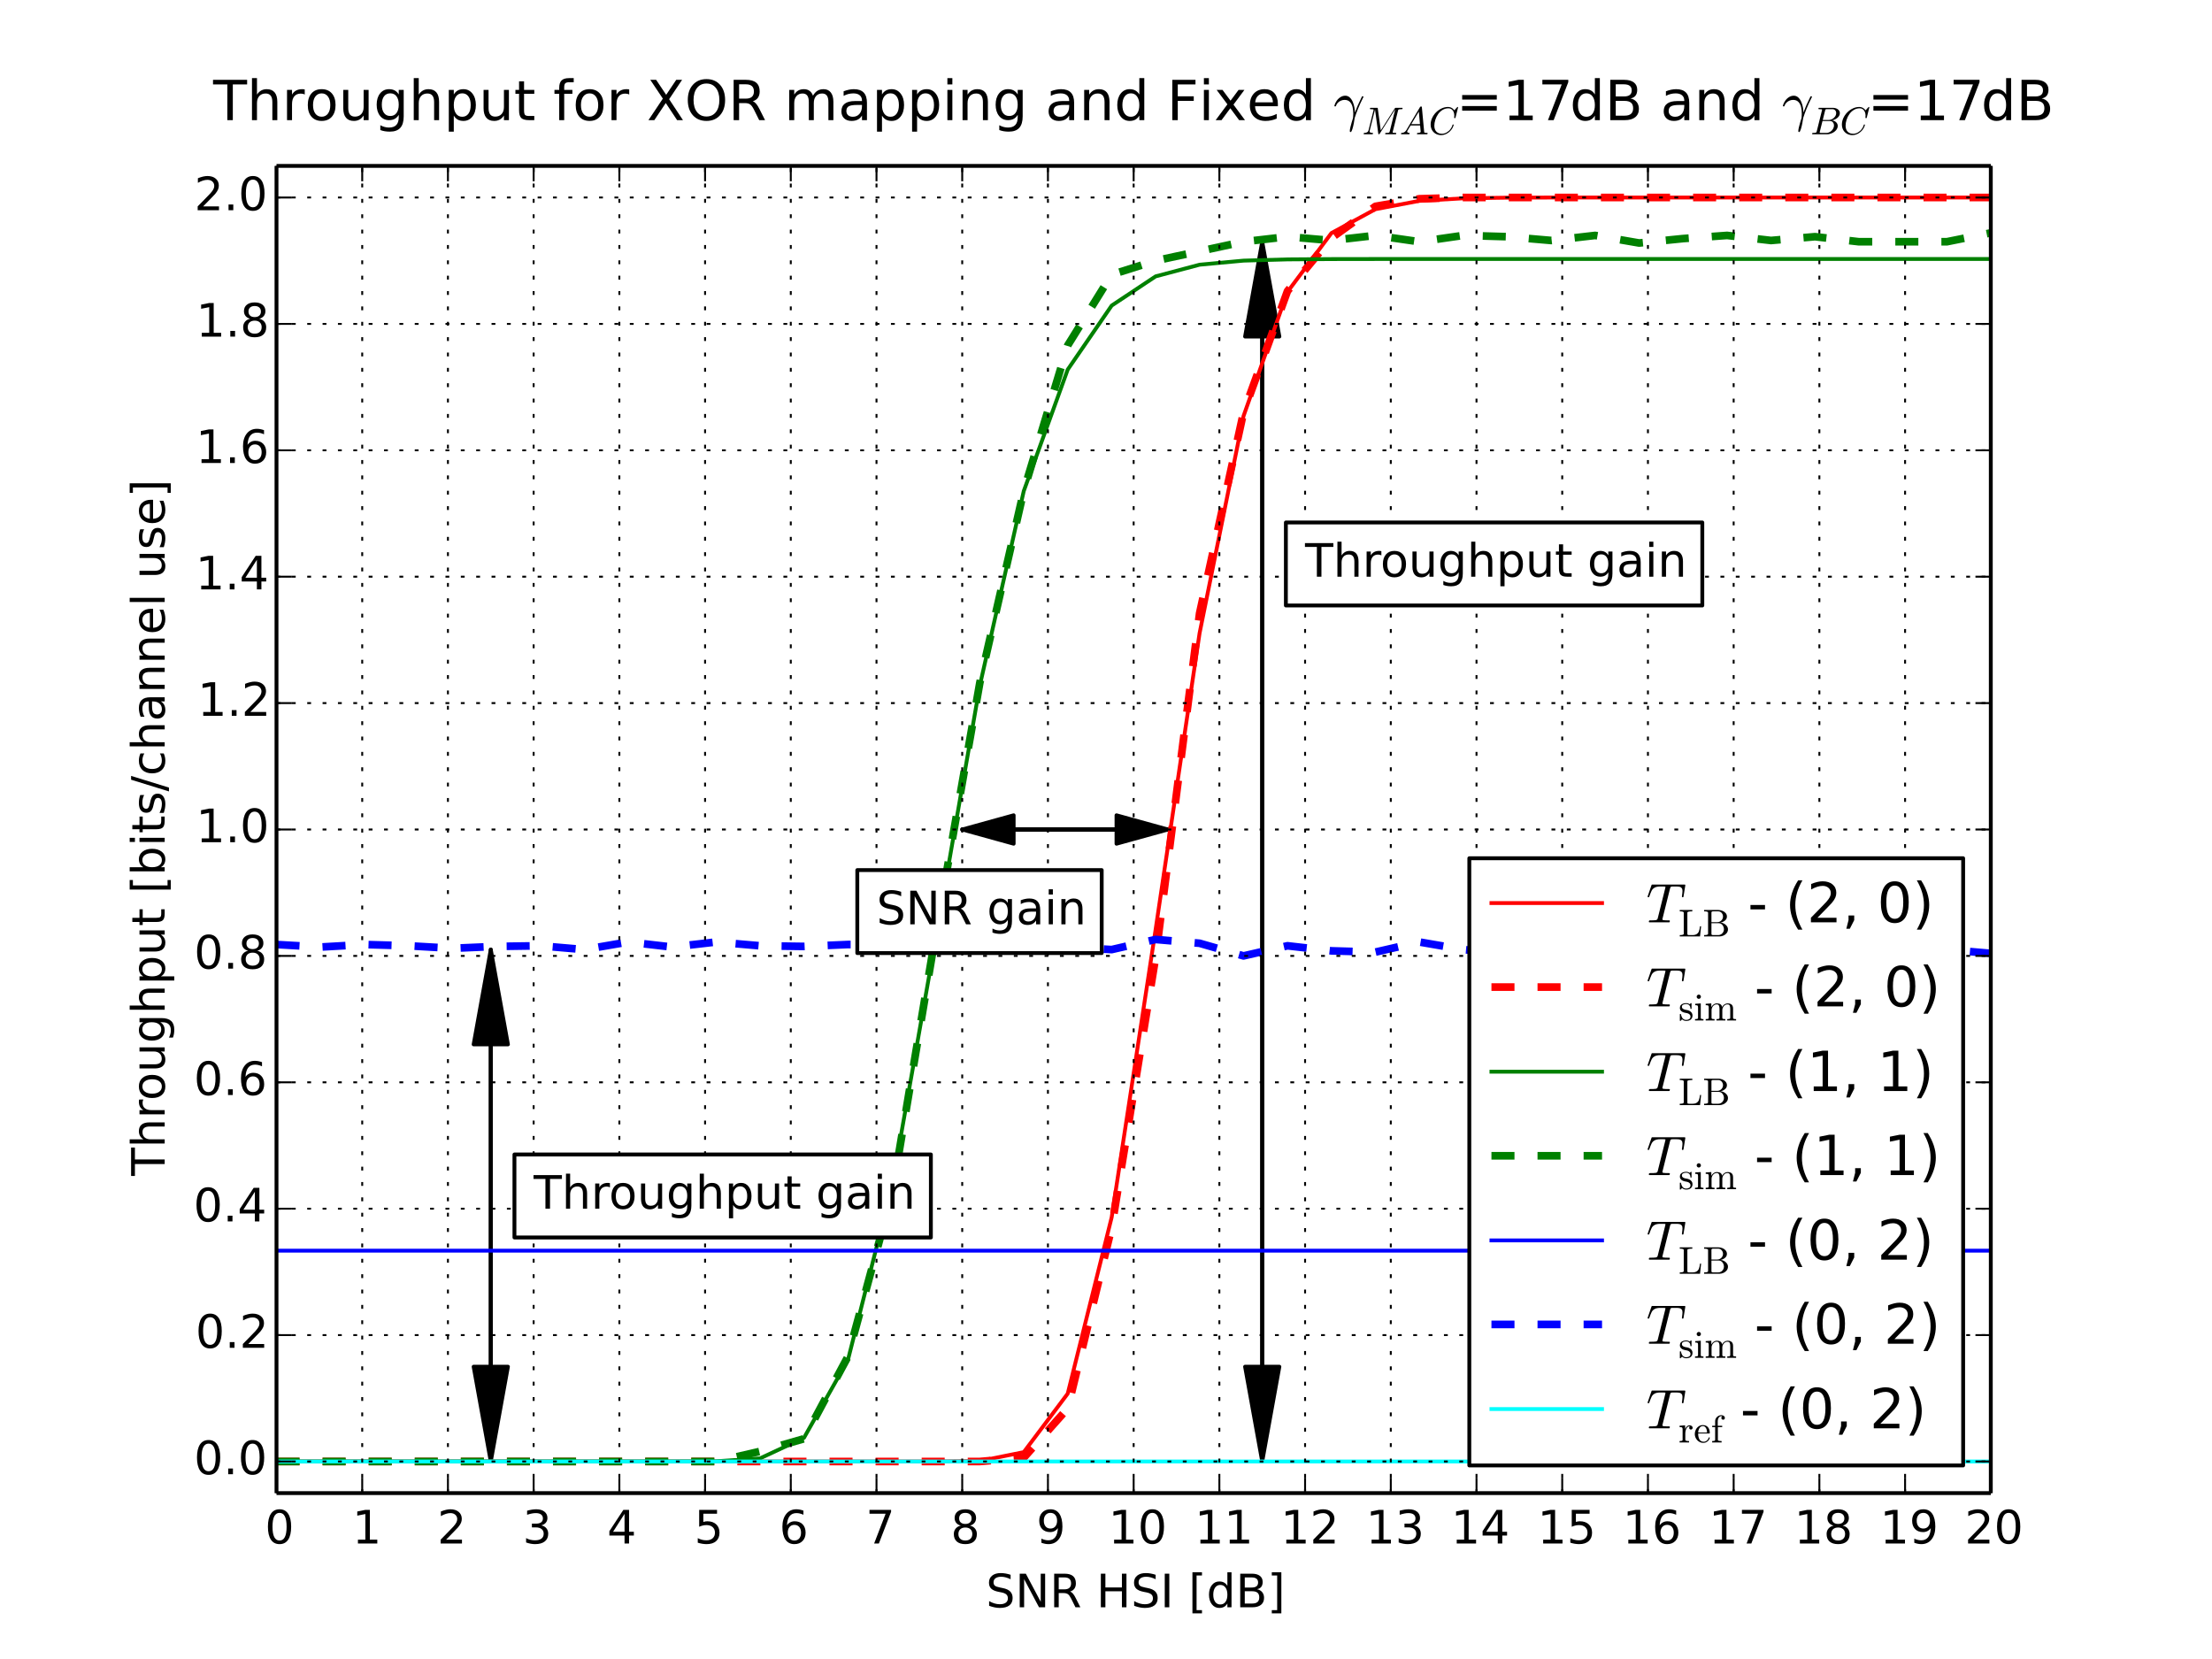 <?xml version="1.0" encoding="utf-8" standalone="no"?>
<!DOCTYPE svg PUBLIC "-//W3C//DTD SVG 1.1//EN"
  "http://www.w3.org/Graphics/SVG/1.1/DTD/svg11.dtd">
<!-- Created with matplotlib (http://matplotlib.org/) -->
<svg height="432pt" version="1.1" viewBox="0 0 576 432" width="576pt" xmlns="http://www.w3.org/2000/svg" xmlns:xlink="http://www.w3.org/1999/xlink">
 <defs>
  <style type="text/css">
*{stroke-linecap:butt;stroke-linejoin:round;}
  </style>
 </defs>
 <g id="figure_1">
  <g id="patch_1">
   <path d="
M0 432
L576 432
L576 0
L0 0
z
" style="fill:#ffffff;"/>
  </g>
  <g id="axes_1">
   <g id="patch_2">
    <path d="
M72 388.8
L518.4 388.8
L518.4 43.2
L72 43.2
z
" style="fill:#ffffff;"/>
   </g>
   <g id="patch_3">
    <path clip-path="url(#p7ff5b81e1d)" d="
M127.8 247.269
L132.264 271.954
L127.811 271.954
L127.811 380.571
L127.789 380.571
L127.789 271.954
L123.336 271.954
z
" style="stroke:#000000;"/>
   </g>
   <g id="patch_4">
    <path clip-path="url(#p7ff5b81e1d)" d="
M127.8 380.571
L123.336 355.886
L127.789 355.886
L127.789 247.269
L127.811 247.269
L127.811 355.886
L132.264 355.886
z
" style="stroke:#000000;"/>
   </g>
   <g id="patch_5">
    <path clip-path="url(#p7ff5b81e1d)" d="
M328.68 62.949
L333.144 87.634
L328.691 87.634
L328.691 380.571
L328.669 380.571
L328.669 87.634
L324.216 87.634
z
" style="stroke:#000000;"/>
   </g>
   <g id="patch_6">
    <path clip-path="url(#p7ff5b81e1d)" d="
M328.68 380.571
L324.216 355.886
L328.669 355.886
L328.669 62.949
L328.691 62.949
L328.691 355.886
L333.144 355.886
z
" style="stroke:#000000;"/>
   </g>
   <g id="patch_7">
    <path clip-path="url(#p7ff5b81e1d)" d="
M304.128 216
L290.736 219.703
L290.736 216.082
L250.56 216.082
L250.56 215.918
L290.736 215.918
L290.736 212.297
z
" style="stroke:#000000;"/>
   </g>
   <g id="patch_8">
    <path clip-path="url(#p7ff5b81e1d)" d="
M250.56 216
L263.952 212.297
L263.952 215.918
L304.128 215.918
L304.128 216.082
L263.952 216.082
L263.952 219.703
z
" style="stroke:#000000;"/>
   </g>
   <g id="line2d_1">
    <path clip-path="url(#p7ff5b81e1d)" d="
M72 380.571
L83.446 380.571
L94.892 380.571
L106.338 380.571
L117.785 380.571
L129.231 380.571
L140.677 380.571
L152.123 380.571
L163.569 380.571
L175.015 380.571
L186.462 380.571
L197.908 380.571
L209.354 380.571
L220.8 380.571
L232.246 380.571
L243.692 380.569
L255.138 380.437
L266.585 378.131
L278.031 362.896
L289.477 316.987
L300.923 242.008
L312.369 164.865
L323.815 108.329
L335.262 75.998
L346.708 60.683
L358.154 54.477
L369.6 52.301
L381.046 51.643
L392.492 51.473
L403.938 51.436
L415.385 51.43
L426.831 51.429
L438.277 51.428
L449.723 51.428
L461.169 51.428
L472.615 51.428
L484.062 51.428
L495.508 51.428
L506.954 51.428
L518.4 51.428" style="fill:none;stroke:#ff0000;stroke-linecap:square;"/>
   </g>
   <g id="line2d_2">
    <path clip-path="url(#p7ff5b81e1d)" d="
M72 380.571
L83.446 380.571
L94.892 380.571
L106.338 380.571
L117.785 380.571
L129.231 380.571
L140.677 380.571
L152.123 380.571
L163.569 380.571
L175.015 380.571
L186.462 380.571
L197.908 380.571
L209.354 380.571
L220.8 380.571
L232.246 380.571
L243.692 380.571
L255.138 380.571
L266.585 379.584
L278.031 366.747
L289.477 319.68
L300.923 249.243
L312.369 159.717
L323.815 107.383
L335.262 75.785
L346.708 61.961
L358.154 53.733
L369.6 51.758
L381.046 51.428
L392.492 51.428
L403.938 51.428
L415.385 51.428
L426.831 51.428
L438.277 51.428
L449.723 51.428
L461.169 51.428
L472.615 51.428
L484.062 51.428
L495.508 51.428
L506.954 51.428
L518.4 51.428" style="fill:none;stroke:#ff0000;stroke-dasharray:6,6;stroke-dashoffset:0.0;stroke-width:2;"/>
   </g>
   <g id="line2d_3">
    <path clip-path="url(#p7ff5b81e1d)" d="
M72 380.571
L83.446 380.571
L94.892 380.571
L106.338 380.571
L117.785 380.571
L129.231 380.571
L140.677 380.571
L152.123 380.571
L163.569 380.571
L175.015 380.57
L186.462 380.517
L197.908 379.76
L209.354 374.404
L220.8 354.135
L232.246 309.039
L243.692 244.233
L255.138 178.551
L266.585 127.872
L278.031 96.241
L289.477 79.573
L300.923 71.966
L312.369 68.928
L323.815 67.867
L335.262 67.545
L346.708 67.462
L358.154 67.444
L369.6 67.441
L381.046 67.44
L392.492 67.44
L403.938 67.44
L415.385 67.44
L426.831 67.44
L438.277 67.44
L449.723 67.44
L461.169 67.44
L472.615 67.44
L484.062 67.44
L495.508 67.44
L506.954 67.44
L518.4 67.44" style="fill:none;stroke:#008000;stroke-linecap:square;"/>
   </g>
   <g id="line2d_4">
    <path clip-path="url(#p7ff5b81e1d)" d="
M72 380.571
L83.446 380.571
L94.892 380.571
L106.338 380.571
L117.785 380.571
L129.231 380.571
L140.677 380.571
L152.123 380.571
L163.569 380.571
L175.015 380.571
L186.462 380.571
L197.908 377.938
L209.354 374.647
L220.8 353.253
L232.246 311.122
L243.692 242.99
L255.138 177.819
L266.585 127.79
L278.031 89.938
L289.477 71.506
L300.923 67.886
L312.369 65.417
L323.815 62.949
L335.262 61.632
L346.708 62.619
L358.154 61.303
L369.6 62.949
L381.046 61.303
L392.492 61.632
L403.938 62.619
L415.385 61.303
L426.831 63.278
L438.277 62.126
L449.723 61.303
L461.169 62.619
L472.615 61.632
L484.062 62.949
L495.508 62.949
L506.954 62.949
L518.4 60.645" style="fill:none;stroke:#008000;stroke-dasharray:6,6;stroke-dashoffset:0.0;stroke-width:2;"/>
   </g>
   <g id="line2d_5">
    <path clip-path="url(#p7ff5b81e1d)" d="
M72 325.673
L83.446 325.673
L94.892 325.673
L106.338 325.673
L117.785 325.673
L129.231 325.673
L140.677 325.673
L152.123 325.673
L163.569 325.673
L175.015 325.673
L186.462 325.673
L197.908 325.673
L209.354 325.673
L220.8 325.673
L232.246 325.673
L243.692 325.673
L255.138 325.673
L266.585 325.673
L278.031 325.673
L289.477 325.673
L300.923 325.673
L312.369 325.673
L323.815 325.673
L335.262 325.673
L346.708 325.673
L358.154 325.673
L369.6 325.673
L381.046 325.673
L392.492 325.673
L403.938 325.673
L415.385 325.673
L426.831 325.673
L438.277 325.673
L449.723 325.673
L461.169 325.673
L472.615 325.673
L484.062 325.673
L495.508 325.673
L506.954 325.673
L518.4 325.673" style="fill:none;stroke:#0000ff;stroke-linecap:square;"/>
   </g>
   <g id="line2d_6">
    <path clip-path="url(#p7ff5b81e1d)" d="
M72 245.952
L83.446 246.61
L94.892 245.952
L106.338 246.281
L117.785 246.939
L129.231 246.446
L140.677 246.281
L152.123 247.269
L163.569 245.294
L175.015 246.61
L186.462 245.294
L197.908 246.281
L209.354 246.446
L220.8 245.952
L232.246 245.952
L243.692 246.281
L255.138 247.269
L266.585 246.281
L278.031 246.61
L289.477 247.269
L300.923 244.635
L312.369 245.623
L323.815 248.914
L335.262 246.281
L346.708 247.598
L358.154 247.927
L369.6 245.294
L381.046 247.269
L392.492 248.256
L403.938 246.61
L415.385 245.623
L426.831 246.446
L438.277 247.269
L449.723 245.294
L461.169 246.939
L472.615 246.281
L484.062 248.256
L495.508 247.598
L506.954 247.269
L518.4 248.256" style="fill:none;stroke:#0000ff;stroke-dasharray:6,6;stroke-dashoffset:0.0;stroke-width:2;"/>
   </g>
   <g id="line2d_7">
    <path clip-path="url(#p7ff5b81e1d)" d="
M72 380.571
L83.446 380.571
L94.892 380.571
L106.338 380.571
L117.785 380.571
L129.231 380.571
L140.677 380.571
L152.123 380.571
L163.569 380.571
L175.015 380.571
L186.462 380.571
L197.908 380.571
L209.354 380.571
L220.8 380.571
L232.246 380.571
L243.692 380.571
L255.138 380.571
L266.585 380.571
L278.031 380.571
L289.477 380.571
L300.923 380.571
L312.369 380.571
L323.815 380.571
L335.262 380.571
L346.708 380.571
L358.154 380.571
L369.6 380.571
L381.046 380.571
L392.492 380.571
L403.938 380.571
L415.385 380.571
L426.831 380.571
L438.277 380.571
L449.723 380.571
L461.169 380.571
L472.615 380.571
L484.062 380.571
L495.508 380.571
L506.954 380.571
L518.4 380.571" style="fill:none;stroke:#00ffff;stroke-linecap:square;"/>
   </g>
   <g id="matplotlib.axis_1">
    <g id="xtick_1">
     <g id="line2d_8">
      <path clip-path="url(#p7ff5b81e1d)" d="
M72 388.8
L72 43.2" style="fill:none;stroke:#000000;stroke-dasharray:1,3;stroke-dashoffset:0.0;stroke-width:0.5;"/>
     </g>
     <g id="line2d_9">
      <defs>
       <path d="
M0 0
L0 -4" id="m93b0483c22" style="stroke:#000000;stroke-width:0.5;"/>
      </defs>
      <g>
       <use style="stroke:#000000;stroke-width:0.5;" x="72.0" xlink:href="#m93b0483c22" y="388.8"/>
      </g>
     </g>
     <g id="line2d_10">
      <defs>
       <path d="
M0 0
L0 4" id="m741efc42ff" style="stroke:#000000;stroke-width:0.5;"/>
      </defs>
      <g>
       <use style="stroke:#000000;stroke-width:0.5;" x="72.0" xlink:href="#m741efc42ff" y="43.2"/>
      </g>
     </g>
     <g id="text_1">
      <!-- 0 -->
      <defs>
       <path d="
M31.781 66.406
Q24.172 66.406 20.328 58.906
Q16.5 51.422 16.5 36.375
Q16.5 21.391 20.328 13.891
Q24.172 6.391 31.781 6.391
Q39.453 6.391 43.281 13.891
Q47.125 21.391 47.125 36.375
Q47.125 51.422 43.281 58.906
Q39.453 66.406 31.781 66.406
M31.781 74.219
Q44.047 74.219 50.516 64.516
Q56.984 54.828 56.984 36.375
Q56.984 17.969 50.516 8.266
Q44.047 -1.422 31.781 -1.422
Q19.531 -1.422 13.062 8.266
Q6.594 17.969 6.594 36.375
Q6.594 54.828 13.062 64.516
Q19.531 74.219 31.781 74.219" id="BitstreamVeraSans-Roman-30"/>
      </defs>
      <g transform="translate(68.977 401.918)scale(0.12 -0.12)">
       <use xlink:href="#BitstreamVeraSans-Roman-30"/>
      </g>
     </g>
    </g>
    <g id="xtick_2">
     <g id="line2d_11">
      <path clip-path="url(#p7ff5b81e1d)" d="
M94.32 388.8
L94.32 43.2" style="fill:none;stroke:#000000;stroke-dasharray:1,3;stroke-dashoffset:0.0;stroke-width:0.5;"/>
     </g>
     <g id="line2d_12">
      <g>
       <use style="stroke:#000000;stroke-width:0.5;" x="94.32" xlink:href="#m93b0483c22" y="388.8"/>
      </g>
     </g>
     <g id="line2d_13">
      <g>
       <use style="stroke:#000000;stroke-width:0.5;" x="94.32" xlink:href="#m741efc42ff" y="43.2"/>
      </g>
     </g>
     <g id="text_2">
      <!-- 1 -->
      <defs>
       <path d="
M12.406 8.297
L28.516 8.297
L28.516 63.922
L10.984 60.406
L10.984 69.391
L28.422 72.906
L38.281 72.906
L38.281 8.297
L54.391 8.297
L54.391 0
L12.406 0
z
" id="BitstreamVeraSans-Roman-31"/>
      </defs>
      <g transform="translate(91.716 401.918)scale(0.12 -0.12)">
       <use xlink:href="#BitstreamVeraSans-Roman-31"/>
      </g>
     </g>
    </g>
    <g id="xtick_3">
     <g id="line2d_14">
      <path clip-path="url(#p7ff5b81e1d)" d="
M116.64 388.8
L116.64 43.2" style="fill:none;stroke:#000000;stroke-dasharray:1,3;stroke-dashoffset:0.0;stroke-width:0.5;"/>
     </g>
     <g id="line2d_15">
      <g>
       <use style="stroke:#000000;stroke-width:0.5;" x="116.64" xlink:href="#m93b0483c22" y="388.8"/>
      </g>
     </g>
     <g id="line2d_16">
      <g>
       <use style="stroke:#000000;stroke-width:0.5;" x="116.64" xlink:href="#m741efc42ff" y="43.2"/>
      </g>
     </g>
     <g id="text_3">
      <!-- 2 -->
      <defs>
       <path d="
M19.188 8.297
L53.609 8.297
L53.609 0
L7.328 0
L7.328 8.297
Q12.938 14.109 22.625 23.891
Q32.328 33.688 34.812 36.531
Q39.547 41.844 41.422 45.531
Q43.312 49.219 43.312 52.781
Q43.312 58.594 39.234 62.25
Q35.156 65.922 28.609 65.922
Q23.969 65.922 18.812 64.312
Q13.672 62.703 7.812 59.422
L7.812 69.391
Q13.766 71.781 18.938 73
Q24.125 74.219 28.422 74.219
Q39.75 74.219 46.484 68.547
Q53.219 62.891 53.219 53.422
Q53.219 48.922 51.531 44.891
Q49.859 40.875 45.406 35.406
Q44.188 33.984 37.641 27.219
Q31.109 20.453 19.188 8.297" id="BitstreamVeraSans-Roman-32"/>
      </defs>
      <g transform="translate(113.863 401.918)scale(0.12 -0.12)">
       <use xlink:href="#BitstreamVeraSans-Roman-32"/>
      </g>
     </g>
    </g>
    <g id="xtick_4">
     <g id="line2d_17">
      <path clip-path="url(#p7ff5b81e1d)" d="
M138.96 388.8
L138.96 43.2" style="fill:none;stroke:#000000;stroke-dasharray:1,3;stroke-dashoffset:0.0;stroke-width:0.5;"/>
     </g>
     <g id="line2d_18">
      <g>
       <use style="stroke:#000000;stroke-width:0.5;" x="138.96" xlink:href="#m93b0483c22" y="388.8"/>
      </g>
     </g>
     <g id="line2d_19">
      <g>
       <use style="stroke:#000000;stroke-width:0.5;" x="138.96" xlink:href="#m741efc42ff" y="43.2"/>
      </g>
     </g>
     <g id="text_4">
      <!-- 3 -->
      <defs>
       <path d="
M40.578 39.312
Q47.656 37.797 51.625 33
Q55.609 28.219 55.609 21.188
Q55.609 10.406 48.188 4.484
Q40.766 -1.422 27.094 -1.422
Q22.516 -1.422 17.656 -0.516
Q12.797 0.391 7.625 2.203
L7.625 11.719
Q11.719 9.328 16.594 8.109
Q21.484 6.891 26.812 6.891
Q36.078 6.891 40.938 10.547
Q45.797 14.203 45.797 21.188
Q45.797 27.641 41.281 31.266
Q36.766 34.906 28.719 34.906
L20.219 34.906
L20.219 43.016
L29.109 43.016
Q36.375 43.016 40.234 45.922
Q44.094 48.828 44.094 54.297
Q44.094 59.906 40.109 62.906
Q36.141 65.922 28.719 65.922
Q24.656 65.922 20.016 65.031
Q15.375 64.156 9.812 62.312
L9.812 71.094
Q15.438 72.656 20.344 73.438
Q25.25 74.219 29.594 74.219
Q40.828 74.219 47.359 69.109
Q53.906 64.016 53.906 55.328
Q53.906 49.266 50.438 45.094
Q46.969 40.922 40.578 39.312" id="BitstreamVeraSans-Roman-33"/>
      </defs>
      <g transform="translate(136.081 401.918)scale(0.12 -0.12)">
       <use xlink:href="#BitstreamVeraSans-Roman-33"/>
      </g>
     </g>
    </g>
    <g id="xtick_5">
     <g id="line2d_20">
      <path clip-path="url(#p7ff5b81e1d)" d="
M161.28 388.8
L161.28 43.2" style="fill:none;stroke:#000000;stroke-dasharray:1,3;stroke-dashoffset:0.0;stroke-width:0.5;"/>
     </g>
     <g id="line2d_21">
      <g>
       <use style="stroke:#000000;stroke-width:0.5;" x="161.28" xlink:href="#m93b0483c22" y="388.8"/>
      </g>
     </g>
     <g id="line2d_22">
      <g>
       <use style="stroke:#000000;stroke-width:0.5;" x="161.28" xlink:href="#m741efc42ff" y="43.2"/>
      </g>
     </g>
     <g id="text_5">
      <!-- 4 -->
      <defs>
       <path d="
M37.797 64.312
L12.891 25.391
L37.797 25.391
z

M35.203 72.906
L47.609 72.906
L47.609 25.391
L58.016 25.391
L58.016 17.188
L47.609 17.188
L47.609 0
L37.797 0
L37.797 17.188
L4.891 17.188
L4.891 26.703
z
" id="BitstreamVeraSans-Roman-34"/>
      </defs>
      <g transform="translate(158.093 401.918)scale(0.12 -0.12)">
       <use xlink:href="#BitstreamVeraSans-Roman-34"/>
      </g>
     </g>
    </g>
    <g id="xtick_6">
     <g id="line2d_23">
      <path clip-path="url(#p7ff5b81e1d)" d="
M183.6 388.8
L183.6 43.2" style="fill:none;stroke:#000000;stroke-dasharray:1,3;stroke-dashoffset:0.0;stroke-width:0.5;"/>
     </g>
     <g id="line2d_24">
      <g>
       <use style="stroke:#000000;stroke-width:0.5;" x="183.6" xlink:href="#m93b0483c22" y="388.8"/>
      </g>
     </g>
     <g id="line2d_25">
      <g>
       <use style="stroke:#000000;stroke-width:0.5;" x="183.6" xlink:href="#m741efc42ff" y="43.2"/>
      </g>
     </g>
     <g id="text_6">
      <!-- 5 -->
      <defs>
       <path d="
M10.797 72.906
L49.516 72.906
L49.516 64.594
L19.828 64.594
L19.828 46.734
Q21.969 47.469 24.109 47.828
Q26.266 48.188 28.422 48.188
Q40.625 48.188 47.75 41.5
Q54.891 34.812 54.891 23.391
Q54.891 11.625 47.562 5.094
Q40.234 -1.422 26.906 -1.422
Q22.312 -1.422 17.547 -0.641
Q12.797 0.141 7.719 1.703
L7.719 11.625
Q12.109 9.234 16.797 8.062
Q21.484 6.891 26.703 6.891
Q35.156 6.891 40.078 11.328
Q45.016 15.766 45.016 23.391
Q45.016 31 40.078 35.438
Q35.156 39.891 26.703 39.891
Q22.75 39.891 18.812 39.016
Q14.891 38.141 10.797 36.281
z
" id="BitstreamVeraSans-Roman-35"/>
      </defs>
      <g transform="translate(180.77 401.918)scale(0.12 -0.12)">
       <use xlink:href="#BitstreamVeraSans-Roman-35"/>
      </g>
     </g>
    </g>
    <g id="xtick_7">
     <g id="line2d_26">
      <path clip-path="url(#p7ff5b81e1d)" d="
M205.92 388.8
L205.92 43.2" style="fill:none;stroke:#000000;stroke-dasharray:1,3;stroke-dashoffset:0.0;stroke-width:0.5;"/>
     </g>
     <g id="line2d_27">
      <g>
       <use style="stroke:#000000;stroke-width:0.5;" x="205.92" xlink:href="#m93b0483c22" y="388.8"/>
      </g>
     </g>
     <g id="line2d_28">
      <g>
       <use style="stroke:#000000;stroke-width:0.5;" x="205.92" xlink:href="#m741efc42ff" y="43.2"/>
      </g>
     </g>
     <g id="text_7">
      <!-- 6 -->
      <defs>
       <path d="
M33.016 40.375
Q26.375 40.375 22.484 35.828
Q18.609 31.297 18.609 23.391
Q18.609 15.531 22.484 10.953
Q26.375 6.391 33.016 6.391
Q39.656 6.391 43.531 10.953
Q47.406 15.531 47.406 23.391
Q47.406 31.297 43.531 35.828
Q39.656 40.375 33.016 40.375
M52.594 71.297
L52.594 62.312
Q48.875 64.062 45.094 64.984
Q41.312 65.922 37.594 65.922
Q27.828 65.922 22.672 59.328
Q17.531 52.734 16.797 39.406
Q19.672 43.656 24.016 45.922
Q28.375 48.188 33.594 48.188
Q44.578 48.188 50.953 41.516
Q57.328 34.859 57.328 23.391
Q57.328 12.156 50.688 5.359
Q44.047 -1.422 33.016 -1.422
Q20.359 -1.422 13.672 8.266
Q6.984 17.969 6.984 36.375
Q6.984 53.656 15.188 63.938
Q23.391 74.219 37.203 74.219
Q40.922 74.219 44.703 73.484
Q48.484 72.75 52.594 71.297" id="BitstreamVeraSans-Roman-36"/>
      </defs>
      <g transform="translate(202.899 401.918)scale(0.12 -0.12)">
       <use xlink:href="#BitstreamVeraSans-Roman-36"/>
      </g>
     </g>
    </g>
    <g id="xtick_8">
     <g id="line2d_29">
      <path clip-path="url(#p7ff5b81e1d)" d="
M228.24 388.8
L228.24 43.2" style="fill:none;stroke:#000000;stroke-dasharray:1,3;stroke-dashoffset:0.0;stroke-width:0.5;"/>
     </g>
     <g id="line2d_30">
      <g>
       <use style="stroke:#000000;stroke-width:0.5;" x="228.24" xlink:href="#m93b0483c22" y="388.8"/>
      </g>
     </g>
     <g id="line2d_31">
      <g>
       <use style="stroke:#000000;stroke-width:0.5;" x="228.24" xlink:href="#m741efc42ff" y="43.2"/>
      </g>
     </g>
     <g id="text_8">
      <!-- 7 -->
      <defs>
       <path d="
M8.203 72.906
L55.078 72.906
L55.078 68.703
L28.609 0
L18.312 0
L43.219 64.594
L8.203 64.594
z
" id="BitstreamVeraSans-Roman-37"/>
      </defs>
      <g transform="translate(225.428 401.918)scale(0.12 -0.12)">
       <use xlink:href="#BitstreamVeraSans-Roman-37"/>
      </g>
     </g>
    </g>
    <g id="xtick_9">
     <g id="line2d_32">
      <path clip-path="url(#p7ff5b81e1d)" d="
M250.56 388.8
L250.56 43.2" style="fill:none;stroke:#000000;stroke-dasharray:1,3;stroke-dashoffset:0.0;stroke-width:0.5;"/>
     </g>
     <g id="line2d_33">
      <g>
       <use style="stroke:#000000;stroke-width:0.5;" x="250.56" xlink:href="#m93b0483c22" y="388.8"/>
      </g>
     </g>
     <g id="line2d_34">
      <g>
       <use style="stroke:#000000;stroke-width:0.5;" x="250.56" xlink:href="#m741efc42ff" y="43.2"/>
      </g>
     </g>
     <g id="text_9">
      <!-- 8 -->
      <defs>
       <path d="
M31.781 34.625
Q24.75 34.625 20.719 30.859
Q16.703 27.094 16.703 20.516
Q16.703 13.922 20.719 10.156
Q24.75 6.391 31.781 6.391
Q38.812 6.391 42.859 10.172
Q46.922 13.969 46.922 20.516
Q46.922 27.094 42.891 30.859
Q38.875 34.625 31.781 34.625
M21.922 38.812
Q15.578 40.375 12.031 44.719
Q8.5 49.078 8.5 55.328
Q8.5 64.062 14.719 69.141
Q20.953 74.219 31.781 74.219
Q42.672 74.219 48.875 69.141
Q55.078 64.062 55.078 55.328
Q55.078 49.078 51.531 44.719
Q48 40.375 41.703 38.812
Q48.828 37.156 52.797 32.312
Q56.781 27.484 56.781 20.516
Q56.781 9.906 50.312 4.234
Q43.844 -1.422 31.781 -1.422
Q19.734 -1.422 13.25 4.234
Q6.781 9.906 6.781 20.516
Q6.781 27.484 10.781 32.312
Q14.797 37.156 21.922 38.812
M18.312 54.391
Q18.312 48.734 21.844 45.562
Q25.391 42.391 31.781 42.391
Q38.141 42.391 41.719 45.562
Q45.312 48.734 45.312 54.391
Q45.312 60.062 41.719 63.234
Q38.141 66.406 31.781 66.406
Q25.391 66.406 21.844 63.234
Q18.312 60.062 18.312 54.391" id="BitstreamVeraSans-Roman-38"/>
      </defs>
      <g transform="translate(247.56 401.918)scale(0.12 -0.12)">
       <use xlink:href="#BitstreamVeraSans-Roman-38"/>
      </g>
     </g>
    </g>
    <g id="xtick_10">
     <g id="line2d_35">
      <path clip-path="url(#p7ff5b81e1d)" d="
M272.88 388.8
L272.88 43.2" style="fill:none;stroke:#000000;stroke-dasharray:1,3;stroke-dashoffset:0.0;stroke-width:0.5;"/>
     </g>
     <g id="line2d_36">
      <g>
       <use style="stroke:#000000;stroke-width:0.5;" x="272.88" xlink:href="#m93b0483c22" y="388.8"/>
      </g>
     </g>
     <g id="line2d_37">
      <g>
       <use style="stroke:#000000;stroke-width:0.5;" x="272.88" xlink:href="#m741efc42ff" y="43.2"/>
      </g>
     </g>
     <g id="text_10">
      <!-- 9 -->
      <defs>
       <path d="
M10.984 1.516
L10.984 10.5
Q14.703 8.734 18.5 7.812
Q22.312 6.891 25.984 6.891
Q35.75 6.891 40.891 13.453
Q46.047 20.016 46.781 33.406
Q43.953 29.203 39.594 26.953
Q35.25 24.703 29.984 24.703
Q19.047 24.703 12.672 31.312
Q6.297 37.938 6.297 49.422
Q6.297 60.641 12.938 67.422
Q19.578 74.219 30.609 74.219
Q43.266 74.219 49.922 64.516
Q56.594 54.828 56.594 36.375
Q56.594 19.141 48.406 8.859
Q40.234 -1.422 26.422 -1.422
Q22.703 -1.422 18.891 -0.688
Q15.094 0.047 10.984 1.516
M30.609 32.422
Q37.25 32.422 41.125 36.953
Q45.016 41.5 45.016 49.422
Q45.016 57.281 41.125 61.844
Q37.25 66.406 30.609 66.406
Q23.969 66.406 20.094 61.844
Q16.219 57.281 16.219 49.422
Q16.219 41.5 20.094 36.953
Q23.969 32.422 30.609 32.422" id="BitstreamVeraSans-Roman-39"/>
      </defs>
      <g transform="translate(269.862 401.918)scale(0.12 -0.12)">
       <use xlink:href="#BitstreamVeraSans-Roman-39"/>
      </g>
     </g>
    </g>
    <g id="xtick_11">
     <g id="line2d_38">
      <path clip-path="url(#p7ff5b81e1d)" d="
M295.2 388.8
L295.2 43.2" style="fill:none;stroke:#000000;stroke-dasharray:1,3;stroke-dashoffset:0.0;stroke-width:0.5;"/>
     </g>
     <g id="line2d_39">
      <g>
       <use style="stroke:#000000;stroke-width:0.5;" x="295.2" xlink:href="#m93b0483c22" y="388.8"/>
      </g>
     </g>
     <g id="line2d_40">
      <g>
       <use style="stroke:#000000;stroke-width:0.5;" x="295.2" xlink:href="#m741efc42ff" y="43.2"/>
      </g>
     </g>
     <g id="text_11">
      <!-- 10 -->
      <g transform="translate(288.623 401.918)scale(0.12 -0.12)">
       <use xlink:href="#BitstreamVeraSans-Roman-31"/>
       <use x="63.623" xlink:href="#BitstreamVeraSans-Roman-30"/>
      </g>
     </g>
    </g>
    <g id="xtick_12">
     <g id="line2d_41">
      <path clip-path="url(#p7ff5b81e1d)" d="
M317.52 388.8
L317.52 43.2" style="fill:none;stroke:#000000;stroke-dasharray:1,3;stroke-dashoffset:0.0;stroke-width:0.5;"/>
     </g>
     <g id="line2d_42">
      <g>
       <use style="stroke:#000000;stroke-width:0.5;" x="317.52" xlink:href="#m93b0483c22" y="388.8"/>
      </g>
     </g>
     <g id="line2d_43">
      <g>
       <use style="stroke:#000000;stroke-width:0.5;" x="317.52" xlink:href="#m741efc42ff" y="43.2"/>
      </g>
     </g>
     <g id="text_12">
      <!-- 11 -->
      <g transform="translate(311.098 401.918)scale(0.12 -0.12)">
       <use xlink:href="#BitstreamVeraSans-Roman-31"/>
       <use x="63.623" xlink:href="#BitstreamVeraSans-Roman-31"/>
      </g>
     </g>
    </g>
    <g id="xtick_13">
     <g id="line2d_44">
      <path clip-path="url(#p7ff5b81e1d)" d="
M339.84 388.8
L339.84 43.2" style="fill:none;stroke:#000000;stroke-dasharray:1,3;stroke-dashoffset:0.0;stroke-width:0.5;"/>
     </g>
     <g id="line2d_45">
      <g>
       <use style="stroke:#000000;stroke-width:0.5;" x="339.84" xlink:href="#m93b0483c22" y="388.8"/>
      </g>
     </g>
     <g id="line2d_46">
      <g>
       <use style="stroke:#000000;stroke-width:0.5;" x="339.84" xlink:href="#m741efc42ff" y="43.2"/>
      </g>
     </g>
     <g id="text_13">
      <!-- 12 -->
      <g transform="translate(333.465 401.918)scale(0.12 -0.12)">
       <use xlink:href="#BitstreamVeraSans-Roman-31"/>
       <use x="63.623" xlink:href="#BitstreamVeraSans-Roman-32"/>
      </g>
     </g>
    </g>
    <g id="xtick_14">
     <g id="line2d_47">
      <path clip-path="url(#p7ff5b81e1d)" d="
M362.16 388.8
L362.16 43.2" style="fill:none;stroke:#000000;stroke-dasharray:1,3;stroke-dashoffset:0.0;stroke-width:0.5;"/>
     </g>
     <g id="line2d_48">
      <g>
       <use style="stroke:#000000;stroke-width:0.5;" x="362.16" xlink:href="#m93b0483c22" y="388.8"/>
      </g>
     </g>
     <g id="line2d_49">
      <g>
       <use style="stroke:#000000;stroke-width:0.5;" x="362.16" xlink:href="#m741efc42ff" y="43.2"/>
      </g>
     </g>
     <g id="text_14">
      <!-- 13 -->
      <g transform="translate(355.665 401.918)scale(0.12 -0.12)">
       <use xlink:href="#BitstreamVeraSans-Roman-31"/>
       <use x="63.623" xlink:href="#BitstreamVeraSans-Roman-33"/>
      </g>
     </g>
    </g>
    <g id="xtick_15">
     <g id="line2d_50">
      <path clip-path="url(#p7ff5b81e1d)" d="
M384.48 388.8
L384.48 43.2" style="fill:none;stroke:#000000;stroke-dasharray:1,3;stroke-dashoffset:0.0;stroke-width:0.5;"/>
     </g>
     <g id="line2d_51">
      <g>
       <use style="stroke:#000000;stroke-width:0.5;" x="384.48" xlink:href="#m93b0483c22" y="388.8"/>
      </g>
     </g>
     <g id="line2d_52">
      <g>
       <use style="stroke:#000000;stroke-width:0.5;" x="384.48" xlink:href="#m741efc42ff" y="43.2"/>
      </g>
     </g>
     <g id="text_15">
      <!-- 14 -->
      <g transform="translate(377.841 401.918)scale(0.12 -0.12)">
       <use xlink:href="#BitstreamVeraSans-Roman-31"/>
       <use x="63.623" xlink:href="#BitstreamVeraSans-Roman-34"/>
      </g>
     </g>
    </g>
    <g id="xtick_16">
     <g id="line2d_53">
      <path clip-path="url(#p7ff5b81e1d)" d="
M406.8 388.8
L406.8 43.2" style="fill:none;stroke:#000000;stroke-dasharray:1,3;stroke-dashoffset:0.0;stroke-width:0.5;"/>
     </g>
     <g id="line2d_54">
      <g>
       <use style="stroke:#000000;stroke-width:0.5;" x="406.8" xlink:href="#m93b0483c22" y="388.8"/>
      </g>
     </g>
     <g id="line2d_55">
      <g>
       <use style="stroke:#000000;stroke-width:0.5;" x="406.8" xlink:href="#m741efc42ff" y="43.2"/>
      </g>
     </g>
     <g id="text_16">
      <!-- 15 -->
      <g transform="translate(400.348 401.918)scale(0.12 -0.12)">
       <use xlink:href="#BitstreamVeraSans-Roman-31"/>
       <use x="63.623" xlink:href="#BitstreamVeraSans-Roman-35"/>
      </g>
     </g>
    </g>
    <g id="xtick_17">
     <g id="line2d_56">
      <path clip-path="url(#p7ff5b81e1d)" d="
M429.12 388.8
L429.12 43.2" style="fill:none;stroke:#000000;stroke-dasharray:1,3;stroke-dashoffset:0.0;stroke-width:0.5;"/>
     </g>
     <g id="line2d_57">
      <g>
       <use style="stroke:#000000;stroke-width:0.5;" x="429.12" xlink:href="#m93b0483c22" y="388.8"/>
      </g>
     </g>
     <g id="line2d_58">
      <g>
       <use style="stroke:#000000;stroke-width:0.5;" x="429.12" xlink:href="#m741efc42ff" y="43.2"/>
      </g>
     </g>
     <g id="text_17">
      <!-- 16 -->
      <g transform="translate(422.522 401.918)scale(0.12 -0.12)">
       <use xlink:href="#BitstreamVeraSans-Roman-31"/>
       <use x="63.623" xlink:href="#BitstreamVeraSans-Roman-36"/>
      </g>
     </g>
    </g>
    <g id="xtick_18">
     <g id="line2d_59">
      <path clip-path="url(#p7ff5b81e1d)" d="
M451.44 388.8
L451.44 43.2" style="fill:none;stroke:#000000;stroke-dasharray:1,3;stroke-dashoffset:0.0;stroke-width:0.5;"/>
     </g>
     <g id="line2d_60">
      <g>
       <use style="stroke:#000000;stroke-width:0.5;" x="451.44" xlink:href="#m93b0483c22" y="388.8"/>
      </g>
     </g>
     <g id="line2d_61">
      <g>
       <use style="stroke:#000000;stroke-width:0.5;" x="451.44" xlink:href="#m741efc42ff" y="43.2"/>
      </g>
     </g>
     <g id="text_18">
      <!-- 17 -->
      <g transform="translate(444.977 401.918)scale(0.12 -0.12)">
       <use xlink:href="#BitstreamVeraSans-Roman-31"/>
       <use x="63.623" xlink:href="#BitstreamVeraSans-Roman-37"/>
      </g>
     </g>
    </g>
    <g id="xtick_19">
     <g id="line2d_62">
      <path clip-path="url(#p7ff5b81e1d)" d="
M473.76 388.8
L473.76 43.2" style="fill:none;stroke:#000000;stroke-dasharray:1,3;stroke-dashoffset:0.0;stroke-width:0.5;"/>
     </g>
     <g id="line2d_63">
      <g>
       <use style="stroke:#000000;stroke-width:0.5;" x="473.76" xlink:href="#m93b0483c22" y="388.8"/>
      </g>
     </g>
     <g id="line2d_64">
      <g>
       <use style="stroke:#000000;stroke-width:0.5;" x="473.76" xlink:href="#m741efc42ff" y="43.2"/>
      </g>
     </g>
     <g id="text_19">
      <!-- 18 -->
      <g transform="translate(467.195 401.918)scale(0.12 -0.12)">
       <use xlink:href="#BitstreamVeraSans-Roman-31"/>
       <use x="63.623" xlink:href="#BitstreamVeraSans-Roman-38"/>
      </g>
     </g>
    </g>
    <g id="xtick_20">
     <g id="line2d_65">
      <path clip-path="url(#p7ff5b81e1d)" d="
M496.08 388.8
L496.08 43.2" style="fill:none;stroke:#000000;stroke-dasharray:1,3;stroke-dashoffset:0.0;stroke-width:0.5;"/>
     </g>
     <g id="line2d_66">
      <g>
       <use style="stroke:#000000;stroke-width:0.5;" x="496.08" xlink:href="#m93b0483c22" y="388.8"/>
      </g>
     </g>
     <g id="line2d_67">
      <g>
       <use style="stroke:#000000;stroke-width:0.5;" x="496.08" xlink:href="#m741efc42ff" y="43.2"/>
      </g>
     </g>
     <g id="text_20">
      <!-- 19 -->
      <g transform="translate(489.526 401.918)scale(0.12 -0.12)">
       <use xlink:href="#BitstreamVeraSans-Roman-31"/>
       <use x="63.623" xlink:href="#BitstreamVeraSans-Roman-39"/>
      </g>
     </g>
    </g>
    <g id="xtick_21">
     <g id="line2d_68">
      <path clip-path="url(#p7ff5b81e1d)" d="
M518.4 388.8
L518.4 43.2" style="fill:none;stroke:#000000;stroke-dasharray:1,3;stroke-dashoffset:0.0;stroke-width:0.5;"/>
     </g>
     <g id="line2d_69">
      <g>
       <use style="stroke:#000000;stroke-width:0.5;" x="518.4" xlink:href="#m93b0483c22" y="388.8"/>
      </g>
     </g>
     <g id="line2d_70">
      <g>
       <use style="stroke:#000000;stroke-width:0.5;" x="518.4" xlink:href="#m741efc42ff" y="43.2"/>
      </g>
     </g>
     <g id="text_21">
      <!-- 20 -->
      <g transform="translate(511.603 401.918)scale(0.12 -0.12)">
       <use xlink:href="#BitstreamVeraSans-Roman-32"/>
       <use x="63.623" xlink:href="#BitstreamVeraSans-Roman-30"/>
      </g>
     </g>
    </g>
    <g id="text_22">
     <!-- SNR HSI [dB] -->
     <defs>
      <path id="BitstreamVeraSans-Roman-20"/>
      <path d="
M9.812 72.906
L23.094 72.906
L55.422 11.922
L55.422 72.906
L64.984 72.906
L64.984 0
L51.703 0
L19.391 60.984
L19.391 0
L9.812 0
z
" id="BitstreamVeraSans-Roman-4e"/>
      <path d="
M30.422 75.984
L30.422 -13.188
L9.719 -13.188
L9.719 -6.203
L21.391 -6.203
L21.391 69
L9.719 69
L9.719 75.984
z
" id="BitstreamVeraSans-Roman-5d"/>
      <path d="
M8.594 75.984
L29.297 75.984
L29.297 69
L17.578 69
L17.578 -6.203
L29.297 -6.203
L29.297 -13.188
L8.594 -13.188
z
" id="BitstreamVeraSans-Roman-5b"/>
      <path d="
M44.391 34.188
Q47.562 33.109 50.562 29.594
Q53.562 26.078 56.594 19.922
L66.609 0
L56 0
L46.688 18.703
Q43.062 26.031 39.672 28.422
Q36.281 30.812 30.422 30.812
L19.672 30.812
L19.672 0
L9.812 0
L9.812 72.906
L32.078 72.906
Q44.578 72.906 50.734 67.672
Q56.891 62.453 56.891 51.906
Q56.891 45.016 53.688 40.469
Q50.484 35.938 44.391 34.188
M19.672 64.797
L19.672 38.922
L32.078 38.922
Q39.203 38.922 42.844 42.219
Q46.484 45.516 46.484 51.906
Q46.484 58.297 42.844 61.547
Q39.203 64.797 32.078 64.797
z
" id="BitstreamVeraSans-Roman-52"/>
      <path d="
M53.516 70.516
L53.516 60.891
Q47.906 63.578 42.922 64.891
Q37.938 66.219 33.297 66.219
Q25.25 66.219 20.875 63.094
Q16.5 59.969 16.5 54.203
Q16.5 49.359 19.406 46.891
Q22.312 44.438 30.422 42.922
L36.375 41.703
Q47.406 39.594 52.656 34.297
Q57.906 29 57.906 20.125
Q57.906 9.516 50.797 4.047
Q43.703 -1.422 29.984 -1.422
Q24.812 -1.422 18.969 -0.25
Q13.141 0.922 6.891 3.219
L6.891 13.375
Q12.891 10.016 18.656 8.297
Q24.422 6.594 29.984 6.594
Q38.422 6.594 43.016 9.906
Q47.609 13.234 47.609 19.391
Q47.609 24.75 44.312 27.781
Q41.016 30.812 33.5 32.328
L27.484 33.5
Q16.453 35.688 11.516 40.375
Q6.594 45.062 6.594 53.422
Q6.594 63.094 13.406 68.656
Q20.219 74.219 32.172 74.219
Q37.312 74.219 42.625 73.281
Q47.953 72.359 53.516 70.516" id="BitstreamVeraSans-Roman-53"/>
      <path d="
M19.672 34.812
L19.672 8.109
L35.5 8.109
Q43.453 8.109 47.281 11.406
Q51.125 14.703 51.125 21.484
Q51.125 28.328 47.281 31.562
Q43.453 34.812 35.5 34.812
z

M19.672 64.797
L19.672 42.828
L34.281 42.828
Q41.5 42.828 45.031 45.531
Q48.578 48.25 48.578 53.812
Q48.578 59.328 45.031 62.062
Q41.5 64.797 34.281 64.797
z

M9.812 72.906
L35.016 72.906
Q46.297 72.906 52.391 68.219
Q58.5 63.531 58.5 54.891
Q58.5 48.188 55.375 44.234
Q52.25 40.281 46.188 39.312
Q53.469 37.75 57.5 32.781
Q61.531 27.828 61.531 20.406
Q61.531 10.641 54.891 5.312
Q48.25 0 35.984 0
L9.812 0
z
" id="BitstreamVeraSans-Roman-42"/>
      <path d="
M45.406 46.391
L45.406 75.984
L54.391 75.984
L54.391 0
L45.406 0
L45.406 8.203
Q42.578 3.328 38.25 0.953
Q33.938 -1.422 27.875 -1.422
Q17.969 -1.422 11.734 6.484
Q5.516 14.406 5.516 27.297
Q5.516 40.188 11.734 48.094
Q17.969 56 27.875 56
Q33.938 56 38.25 53.625
Q42.578 51.266 45.406 46.391
M14.797 27.297
Q14.797 17.391 18.875 11.75
Q22.953 6.109 30.078 6.109
Q37.203 6.109 41.297 11.75
Q45.406 17.391 45.406 27.297
Q45.406 37.203 41.297 42.844
Q37.203 48.484 30.078 48.484
Q22.953 48.484 18.875 42.844
Q14.797 37.203 14.797 27.297" id="BitstreamVeraSans-Roman-64"/>
      <path d="
M9.812 72.906
L19.672 72.906
L19.672 0
L9.812 0
z
" id="BitstreamVeraSans-Roman-49"/>
      <path d="
M9.812 72.906
L19.672 72.906
L19.672 43.016
L55.516 43.016
L55.516 72.906
L65.375 72.906
L65.375 0
L55.516 0
L55.516 34.719
L19.672 34.719
L19.672 0
L9.812 0
z
" id="BitstreamVeraSans-Roman-48"/>
     </defs>
     <g transform="translate(256.736 418.532)scale(0.12 -0.12)">
      <use xlink:href="#BitstreamVeraSans-Roman-53"/>
      <use x="63.477" xlink:href="#BitstreamVeraSans-Roman-4e"/>
      <use x="138.281" xlink:href="#BitstreamVeraSans-Roman-52"/>
      <use x="207.764" xlink:href="#BitstreamVeraSans-Roman-20"/>
      <use x="239.551" xlink:href="#BitstreamVeraSans-Roman-48"/>
      <use x="314.746" xlink:href="#BitstreamVeraSans-Roman-53"/>
      <use x="378.223" xlink:href="#BitstreamVeraSans-Roman-49"/>
      <use x="407.715" xlink:href="#BitstreamVeraSans-Roman-20"/>
      <use x="439.502" xlink:href="#BitstreamVeraSans-Roman-5b"/>
      <use x="478.516" xlink:href="#BitstreamVeraSans-Roman-64"/>
      <use x="541.992" xlink:href="#BitstreamVeraSans-Roman-42"/>
      <use x="610.596" xlink:href="#BitstreamVeraSans-Roman-5d"/>
     </g>
    </g>
   </g>
   <g id="matplotlib.axis_2">
    <g id="ytick_1">
     <g id="line2d_71">
      <path clip-path="url(#p7ff5b81e1d)" d="
M72 380.571
L518.4 380.571" style="fill:none;stroke:#000000;stroke-dasharray:1,3;stroke-dashoffset:0.0;stroke-width:0.5;"/>
     </g>
     <g id="line2d_72">
      <defs>
       <path d="
M0 0
L4 0" id="m728421d6d4" style="stroke:#000000;stroke-width:0.5;"/>
      </defs>
      <g>
       <use style="stroke:#000000;stroke-width:0.5;" x="72.0" xlink:href="#m728421d6d4" y="380.571"/>
      </g>
     </g>
     <g id="line2d_73">
      <defs>
       <path d="
M0 0
L-4 0" id="mcb0005524f" style="stroke:#000000;stroke-width:0.5;"/>
      </defs>
      <g>
       <use style="stroke:#000000;stroke-width:0.5;" x="518.4" xlink:href="#mcb0005524f" y="380.571"/>
      </g>
     </g>
     <g id="text_23">
      <!-- 0.0 -->
      <defs>
       <path d="
M10.688 12.406
L21 12.406
L21 0
L10.688 0
z
" id="BitstreamVeraSans-Roman-2e"/>
      </defs>
      <g transform="translate(50.504 383.883)scale(0.12 -0.12)">
       <use xlink:href="#BitstreamVeraSans-Roman-30"/>
       <use x="63.623" xlink:href="#BitstreamVeraSans-Roman-2e"/>
       <use x="95.41" xlink:href="#BitstreamVeraSans-Roman-30"/>
      </g>
     </g>
    </g>
    <g id="ytick_2">
     <g id="line2d_74">
      <path clip-path="url(#p7ff5b81e1d)" d="
M72 347.657
L518.4 347.657" style="fill:none;stroke:#000000;stroke-dasharray:1,3;stroke-dashoffset:0.0;stroke-width:0.5;"/>
     </g>
     <g id="line2d_75">
      <g>
       <use style="stroke:#000000;stroke-width:0.5;" x="72.0" xlink:href="#m728421d6d4" y="347.657"/>
      </g>
     </g>
     <g id="line2d_76">
      <g>
       <use style="stroke:#000000;stroke-width:0.5;" x="518.4" xlink:href="#mcb0005524f" y="347.657"/>
      </g>
     </g>
     <g id="text_24">
      <!-- 0.2 -->
      <g transform="translate(50.909 350.968)scale(0.12 -0.12)">
       <use xlink:href="#BitstreamVeraSans-Roman-30"/>
       <use x="63.623" xlink:href="#BitstreamVeraSans-Roman-2e"/>
       <use x="95.41" xlink:href="#BitstreamVeraSans-Roman-32"/>
      </g>
     </g>
    </g>
    <g id="ytick_3">
     <g id="line2d_77">
      <path clip-path="url(#p7ff5b81e1d)" d="
M72 314.743
L518.4 314.743" style="fill:none;stroke:#000000;stroke-dasharray:1,3;stroke-dashoffset:0.0;stroke-width:0.5;"/>
     </g>
     <g id="line2d_78">
      <g>
       <use style="stroke:#000000;stroke-width:0.5;" x="72.0" xlink:href="#m728421d6d4" y="314.743"/>
      </g>
     </g>
     <g id="line2d_79">
      <g>
       <use style="stroke:#000000;stroke-width:0.5;" x="518.4" xlink:href="#mcb0005524f" y="314.743"/>
      </g>
     </g>
     <g id="text_25">
      <!-- 0.4 -->
      <g transform="translate(50.381 318.054)scale(0.12 -0.12)">
       <use xlink:href="#BitstreamVeraSans-Roman-30"/>
       <use x="63.623" xlink:href="#BitstreamVeraSans-Roman-2e"/>
       <use x="95.41" xlink:href="#BitstreamVeraSans-Roman-34"/>
      </g>
     </g>
    </g>
    <g id="ytick_4">
     <g id="line2d_80">
      <path clip-path="url(#p7ff5b81e1d)" d="
M72 281.829
L518.4 281.829" style="fill:none;stroke:#000000;stroke-dasharray:1,3;stroke-dashoffset:0.0;stroke-width:0.5;"/>
     </g>
     <g id="line2d_81">
      <g>
       <use style="stroke:#000000;stroke-width:0.5;" x="72.0" xlink:href="#m728421d6d4" y="281.829"/>
      </g>
     </g>
     <g id="line2d_82">
      <g>
       <use style="stroke:#000000;stroke-width:0.5;" x="518.4" xlink:href="#mcb0005524f" y="281.829"/>
      </g>
     </g>
     <g id="text_26">
      <!-- 0.6 -->
      <g transform="translate(50.463 285.14)scale(0.12 -0.12)">
       <use xlink:href="#BitstreamVeraSans-Roman-30"/>
       <use x="63.623" xlink:href="#BitstreamVeraSans-Roman-2e"/>
       <use x="95.41" xlink:href="#BitstreamVeraSans-Roman-36"/>
      </g>
     </g>
    </g>
    <g id="ytick_5">
     <g id="line2d_83">
      <path clip-path="url(#p7ff5b81e1d)" d="
M72 248.914
L518.4 248.914" style="fill:none;stroke:#000000;stroke-dasharray:1,3;stroke-dashoffset:0.0;stroke-width:0.5;"/>
     </g>
     <g id="line2d_84">
      <g>
       <use style="stroke:#000000;stroke-width:0.5;" x="72.0" xlink:href="#m728421d6d4" y="248.914"/>
      </g>
     </g>
     <g id="line2d_85">
      <g>
       <use style="stroke:#000000;stroke-width:0.5;" x="518.4" xlink:href="#mcb0005524f" y="248.914"/>
      </g>
     </g>
     <g id="text_27">
      <!-- 0.8 -->
      <g transform="translate(50.529 252.226)scale(0.12 -0.12)">
       <use xlink:href="#BitstreamVeraSans-Roman-30"/>
       <use x="63.623" xlink:href="#BitstreamVeraSans-Roman-2e"/>
       <use x="95.41" xlink:href="#BitstreamVeraSans-Roman-38"/>
      </g>
     </g>
    </g>
    <g id="ytick_6">
     <g id="line2d_86">
      <path clip-path="url(#p7ff5b81e1d)" d="
M72 216
L518.4 216" style="fill:none;stroke:#000000;stroke-dasharray:1,3;stroke-dashoffset:0.0;stroke-width:0.5;"/>
     </g>
     <g id="line2d_87">
      <g>
       <use style="stroke:#000000;stroke-width:0.5;" x="72.0" xlink:href="#m728421d6d4" y="216"/>
      </g>
     </g>
     <g id="line2d_88">
      <g>
       <use style="stroke:#000000;stroke-width:0.5;" x="518.4" xlink:href="#mcb0005524f" y="216"/>
      </g>
     </g>
     <g id="text_28">
      <!-- 1.0 -->
      <g transform="translate(51.031 219.311)scale(0.12 -0.12)">
       <use xlink:href="#BitstreamVeraSans-Roman-31"/>
       <use x="63.623" xlink:href="#BitstreamVeraSans-Roman-2e"/>
       <use x="95.41" xlink:href="#BitstreamVeraSans-Roman-30"/>
      </g>
     </g>
    </g>
    <g id="ytick_7">
     <g id="line2d_89">
      <path clip-path="url(#p7ff5b81e1d)" d="
M72 183.086
L518.4 183.086" style="fill:none;stroke:#000000;stroke-dasharray:1,3;stroke-dashoffset:0.0;stroke-width:0.5;"/>
     </g>
     <g id="line2d_90">
      <g>
       <use style="stroke:#000000;stroke-width:0.5;" x="72.0" xlink:href="#m728421d6d4" y="183.086"/>
      </g>
     </g>
     <g id="line2d_91">
      <g>
       <use style="stroke:#000000;stroke-width:0.5;" x="518.4" xlink:href="#mcb0005524f" y="183.086"/>
      </g>
     </g>
     <g id="text_29">
      <!-- 1.2 -->
      <g transform="translate(51.436 186.397)scale(0.12 -0.12)">
       <use xlink:href="#BitstreamVeraSans-Roman-31"/>
       <use x="63.623" xlink:href="#BitstreamVeraSans-Roman-2e"/>
       <use x="95.41" xlink:href="#BitstreamVeraSans-Roman-32"/>
      </g>
     </g>
    </g>
    <g id="ytick_8">
     <g id="line2d_92">
      <path clip-path="url(#p7ff5b81e1d)" d="
M72 150.171
L518.4 150.171" style="fill:none;stroke:#000000;stroke-dasharray:1,3;stroke-dashoffset:0.0;stroke-width:0.5;"/>
     </g>
     <g id="line2d_93">
      <g>
       <use style="stroke:#000000;stroke-width:0.5;" x="72.0" xlink:href="#m728421d6d4" y="150.171"/>
      </g>
     </g>
     <g id="line2d_94">
      <g>
       <use style="stroke:#000000;stroke-width:0.5;" x="518.4" xlink:href="#mcb0005524f" y="150.171"/>
      </g>
     </g>
     <g id="text_30">
      <!-- 1.4 -->
      <g transform="translate(50.907 153.483)scale(0.12 -0.12)">
       <use xlink:href="#BitstreamVeraSans-Roman-31"/>
       <use x="63.623" xlink:href="#BitstreamVeraSans-Roman-2e"/>
       <use x="95.41" xlink:href="#BitstreamVeraSans-Roman-34"/>
      </g>
     </g>
    </g>
    <g id="ytick_9">
     <g id="line2d_95">
      <path clip-path="url(#p7ff5b81e1d)" d="
M72 117.257
L518.4 117.257" style="fill:none;stroke:#000000;stroke-dasharray:1,3;stroke-dashoffset:0.0;stroke-width:0.5;"/>
     </g>
     <g id="line2d_96">
      <g>
       <use style="stroke:#000000;stroke-width:0.5;" x="72.0" xlink:href="#m728421d6d4" y="117.257"/>
      </g>
     </g>
     <g id="line2d_97">
      <g>
       <use style="stroke:#000000;stroke-width:0.5;" x="518.4" xlink:href="#mcb0005524f" y="117.257"/>
      </g>
     </g>
     <g id="text_31">
      <!-- 1.6 -->
      <g transform="translate(50.99 120.568)scale(0.12 -0.12)">
       <use xlink:href="#BitstreamVeraSans-Roman-31"/>
       <use x="63.623" xlink:href="#BitstreamVeraSans-Roman-2e"/>
       <use x="95.41" xlink:href="#BitstreamVeraSans-Roman-36"/>
      </g>
     </g>
    </g>
    <g id="ytick_10">
     <g id="line2d_98">
      <path clip-path="url(#p7ff5b81e1d)" d="
M72 84.343
L518.4 84.343" style="fill:none;stroke:#000000;stroke-dasharray:1,3;stroke-dashoffset:0.0;stroke-width:0.5;"/>
     </g>
     <g id="line2d_99">
      <g>
       <use style="stroke:#000000;stroke-width:0.5;" x="72.0" xlink:href="#m728421d6d4" y="84.343"/>
      </g>
     </g>
     <g id="line2d_100">
      <g>
       <use style="stroke:#000000;stroke-width:0.5;" x="518.4" xlink:href="#mcb0005524f" y="84.343"/>
      </g>
     </g>
     <g id="text_32">
      <!-- 1.8 -->
      <g transform="translate(51.056 87.654)scale(0.12 -0.12)">
       <use xlink:href="#BitstreamVeraSans-Roman-31"/>
       <use x="63.623" xlink:href="#BitstreamVeraSans-Roman-2e"/>
       <use x="95.41" xlink:href="#BitstreamVeraSans-Roman-38"/>
      </g>
     </g>
    </g>
    <g id="ytick_11">
     <g id="line2d_101">
      <path clip-path="url(#p7ff5b81e1d)" d="
M72 51.428
L518.4 51.428" style="fill:none;stroke:#000000;stroke-dasharray:1,3;stroke-dashoffset:0.0;stroke-width:0.5;"/>
     </g>
     <g id="line2d_102">
      <g>
       <use style="stroke:#000000;stroke-width:0.5;" x="72.0" xlink:href="#m728421d6d4" y="51.429"/>
      </g>
     </g>
     <g id="line2d_103">
      <g>
       <use style="stroke:#000000;stroke-width:0.5;" x="518.4" xlink:href="#mcb0005524f" y="51.429"/>
      </g>
     </g>
     <g id="text_33">
      <!-- 2.0 -->
      <g transform="translate(50.593 54.74)scale(0.12 -0.12)">
       <use xlink:href="#BitstreamVeraSans-Roman-32"/>
       <use x="63.623" xlink:href="#BitstreamVeraSans-Roman-2e"/>
       <use x="95.41" xlink:href="#BitstreamVeraSans-Roman-30"/>
      </g>
     </g>
    </g>
    <g id="text_34">
     <!-- Throughput [bits/channel use] -->
     <defs>
      <path d="
M54.891 33.016
L54.891 0
L45.906 0
L45.906 32.719
Q45.906 40.484 42.875 44.328
Q39.844 48.188 33.797 48.188
Q26.516 48.188 22.312 43.547
Q18.109 38.922 18.109 30.906
L18.109 0
L9.078 0
L9.078 54.688
L18.109 54.688
L18.109 46.188
Q21.344 51.125 25.703 53.562
Q30.078 56 35.797 56
Q45.219 56 50.047 50.172
Q54.891 44.344 54.891 33.016" id="BitstreamVeraSans-Roman-6e"/>
      <path d="
M34.281 27.484
Q23.391 27.484 19.188 25
Q14.984 22.516 14.984 16.5
Q14.984 11.719 18.141 8.906
Q21.297 6.109 26.703 6.109
Q34.188 6.109 38.703 11.406
Q43.219 16.703 43.219 25.484
L43.219 27.484
z

M52.203 31.203
L52.203 0
L43.219 0
L43.219 8.297
Q40.141 3.328 35.547 0.953
Q30.953 -1.422 24.312 -1.422
Q15.922 -1.422 10.953 3.297
Q6 8.016 6 15.922
Q6 25.141 12.172 29.828
Q18.359 34.516 30.609 34.516
L43.219 34.516
L43.219 35.406
Q43.219 41.609 39.141 45
Q35.062 48.391 27.688 48.391
Q23 48.391 18.547 47.266
Q14.109 46.141 10.016 43.891
L10.016 52.203
Q14.938 54.109 19.578 55.047
Q24.219 56 28.609 56
Q40.484 56 46.344 49.844
Q52.203 43.703 52.203 31.203" id="BitstreamVeraSans-Roman-61"/>
      <path d="
M30.609 48.391
Q23.391 48.391 19.188 42.75
Q14.984 37.109 14.984 27.297
Q14.984 17.484 19.156 11.844
Q23.344 6.203 30.609 6.203
Q37.797 6.203 41.984 11.859
Q46.188 17.531 46.188 27.297
Q46.188 37.016 41.984 42.703
Q37.797 48.391 30.609 48.391
M30.609 56
Q42.328 56 49.016 48.375
Q55.719 40.766 55.719 27.297
Q55.719 13.875 49.016 6.219
Q42.328 -1.422 30.609 -1.422
Q18.844 -1.422 12.172 6.219
Q5.516 13.875 5.516 27.297
Q5.516 40.766 12.172 48.375
Q18.844 56 30.609 56" id="BitstreamVeraSans-Roman-6f"/>
      <path d="
M9.422 75.984
L18.406 75.984
L18.406 0
L9.422 0
z
" id="BitstreamVeraSans-Roman-6c"/>
      <path d="
M44.281 53.078
L44.281 44.578
Q40.484 46.531 36.375 47.5
Q32.281 48.484 27.875 48.484
Q21.188 48.484 17.844 46.438
Q14.5 44.391 14.5 40.281
Q14.5 37.156 16.891 35.375
Q19.281 33.594 26.516 31.984
L29.594 31.297
Q39.156 29.25 43.188 25.516
Q47.219 21.781 47.219 15.094
Q47.219 7.469 41.188 3.016
Q35.156 -1.422 24.609 -1.422
Q20.219 -1.422 15.453 -0.562
Q10.688 0.297 5.422 2
L5.422 11.281
Q10.406 8.688 15.234 7.391
Q20.062 6.109 24.812 6.109
Q31.156 6.109 34.562 8.281
Q37.984 10.453 37.984 14.406
Q37.984 18.062 35.516 20.016
Q33.062 21.969 24.703 23.781
L21.578 24.516
Q13.234 26.266 9.516 29.906
Q5.812 33.547 5.812 39.891
Q5.812 47.609 11.281 51.797
Q16.75 56 26.812 56
Q31.781 56 36.172 55.266
Q40.578 54.547 44.281 53.078" id="BitstreamVeraSans-Roman-73"/>
      <path d="
M-0.297 72.906
L61.375 72.906
L61.375 64.594
L35.5 64.594
L35.5 0
L25.594 0
L25.594 64.594
L-0.297 64.594
z
" id="BitstreamVeraSans-Roman-54"/>
      <path d="
M54.891 33.016
L54.891 0
L45.906 0
L45.906 32.719
Q45.906 40.484 42.875 44.328
Q39.844 48.188 33.797 48.188
Q26.516 48.188 22.312 43.547
Q18.109 38.922 18.109 30.906
L18.109 0
L9.078 0
L9.078 75.984
L18.109 75.984
L18.109 46.188
Q21.344 51.125 25.703 53.562
Q30.078 56 35.797 56
Q45.219 56 50.047 50.172
Q54.891 44.344 54.891 33.016" id="BitstreamVeraSans-Roman-68"/>
      <path d="
M48.781 52.594
L48.781 44.188
Q44.969 46.297 41.141 47.344
Q37.312 48.391 33.406 48.391
Q24.656 48.391 19.812 42.844
Q14.984 37.312 14.984 27.297
Q14.984 17.281 19.812 11.734
Q24.656 6.203 33.406 6.203
Q37.312 6.203 41.141 7.25
Q44.969 8.297 48.781 10.406
L48.781 2.094
Q45.016 0.344 40.984 -0.531
Q36.969 -1.422 32.422 -1.422
Q20.062 -1.422 12.781 6.344
Q5.516 14.109 5.516 27.297
Q5.516 40.672 12.859 48.328
Q20.219 56 33.016 56
Q37.156 56 41.109 55.141
Q45.062 54.297 48.781 52.594" id="BitstreamVeraSans-Roman-63"/>
      <path d="
M25.391 72.906
L33.688 72.906
L8.297 -9.281
L0 -9.281
z
" id="BitstreamVeraSans-Roman-2f"/>
      <path d="
M56.203 29.594
L56.203 25.203
L14.891 25.203
Q15.484 15.922 20.484 11.062
Q25.484 6.203 34.422 6.203
Q39.594 6.203 44.453 7.469
Q49.312 8.734 54.109 11.281
L54.109 2.781
Q49.266 0.734 44.188 -0.344
Q39.109 -1.422 33.891 -1.422
Q20.797 -1.422 13.156 6.188
Q5.516 13.812 5.516 26.812
Q5.516 40.234 12.766 48.109
Q20.016 56 32.328 56
Q43.359 56 49.781 48.891
Q56.203 41.797 56.203 29.594
M47.219 32.234
Q47.125 39.594 43.094 43.984
Q39.062 48.391 32.422 48.391
Q24.906 48.391 20.391 44.141
Q15.875 39.891 15.188 32.172
z
" id="BitstreamVeraSans-Roman-65"/>
      <path d="
M9.422 54.688
L18.406 54.688
L18.406 0
L9.422 0
z

M9.422 75.984
L18.406 75.984
L18.406 64.594
L9.422 64.594
z
" id="BitstreamVeraSans-Roman-69"/>
      <path d="
M45.406 27.984
Q45.406 37.75 41.375 43.109
Q37.359 48.484 30.078 48.484
Q22.859 48.484 18.828 43.109
Q14.797 37.75 14.797 27.984
Q14.797 18.266 18.828 12.891
Q22.859 7.516 30.078 7.516
Q37.359 7.516 41.375 12.891
Q45.406 18.266 45.406 27.984
M54.391 6.781
Q54.391 -7.172 48.188 -13.984
Q42 -20.797 29.203 -20.797
Q24.469 -20.797 20.266 -20.094
Q16.062 -19.391 12.109 -17.922
L12.109 -9.188
Q16.062 -11.328 19.922 -12.344
Q23.781 -13.375 27.781 -13.375
Q36.625 -13.375 41.016 -8.766
Q45.406 -4.156 45.406 5.172
L45.406 9.625
Q42.625 4.781 38.281 2.391
Q33.938 0 27.875 0
Q17.828 0 11.672 7.656
Q5.516 15.328 5.516 27.984
Q5.516 40.672 11.672 48.328
Q17.828 56 27.875 56
Q33.938 56 38.281 53.609
Q42.625 51.219 45.406 46.391
L45.406 54.688
L54.391 54.688
z
" id="BitstreamVeraSans-Roman-67"/>
      <path d="
M8.5 21.578
L8.5 54.688
L17.484 54.688
L17.484 21.922
Q17.484 14.156 20.5 10.266
Q23.531 6.391 29.594 6.391
Q36.859 6.391 41.078 11.031
Q45.312 15.672 45.312 23.688
L45.312 54.688
L54.297 54.688
L54.297 0
L45.312 0
L45.312 8.406
Q42.047 3.422 37.719 1
Q33.406 -1.422 27.688 -1.422
Q18.266 -1.422 13.375 4.438
Q8.5 10.297 8.5 21.578" id="BitstreamVeraSans-Roman-75"/>
      <path d="
M41.109 46.297
Q39.594 47.172 37.812 47.578
Q36.031 48 33.891 48
Q26.266 48 22.188 43.047
Q18.109 38.094 18.109 28.812
L18.109 0
L9.078 0
L9.078 54.688
L18.109 54.688
L18.109 46.188
Q20.953 51.172 25.484 53.578
Q30.031 56 36.531 56
Q37.453 56 38.578 55.875
Q39.703 55.766 41.062 55.516
z
" id="BitstreamVeraSans-Roman-72"/>
      <path d="
M18.312 70.219
L18.312 54.688
L36.812 54.688
L36.812 47.703
L18.312 47.703
L18.312 18.016
Q18.312 11.328 20.141 9.422
Q21.969 7.516 27.594 7.516
L36.812 7.516
L36.812 0
L27.594 0
Q17.188 0 13.234 3.875
Q9.281 7.766 9.281 18.016
L9.281 47.703
L2.688 47.703
L2.688 54.688
L9.281 54.688
L9.281 70.219
z
" id="BitstreamVeraSans-Roman-74"/>
      <path d="
M18.109 8.203
L18.109 -20.797
L9.078 -20.797
L9.078 54.688
L18.109 54.688
L18.109 46.391
Q20.953 51.266 25.266 53.625
Q29.594 56 35.594 56
Q45.562 56 51.781 48.094
Q58.016 40.188 58.016 27.297
Q58.016 14.406 51.781 6.484
Q45.562 -1.422 35.594 -1.422
Q29.594 -1.422 25.266 0.953
Q20.953 3.328 18.109 8.203
M48.688 27.297
Q48.688 37.203 44.609 42.844
Q40.531 48.484 33.406 48.484
Q26.266 48.484 22.188 42.844
Q18.109 37.203 18.109 27.297
Q18.109 17.391 22.188 11.75
Q26.266 6.109 33.406 6.109
Q40.531 6.109 44.609 11.75
Q48.688 17.391 48.688 27.297" id="BitstreamVeraSans-Roman-70"/>
      <path d="
M48.688 27.297
Q48.688 37.203 44.609 42.844
Q40.531 48.484 33.406 48.484
Q26.266 48.484 22.188 42.844
Q18.109 37.203 18.109 27.297
Q18.109 17.391 22.188 11.75
Q26.266 6.109 33.406 6.109
Q40.531 6.109 44.609 11.75
Q48.688 17.391 48.688 27.297
M18.109 46.391
Q20.953 51.266 25.266 53.625
Q29.594 56 35.594 56
Q45.562 56 51.781 48.094
Q58.016 40.188 58.016 27.297
Q58.016 14.406 51.781 6.484
Q45.562 -1.422 35.594 -1.422
Q29.594 -1.422 25.266 0.953
Q20.953 3.328 18.109 8.203
L18.109 0
L9.078 0
L9.078 75.984
L18.109 75.984
z
" id="BitstreamVeraSans-Roman-62"/>
     </defs>
     <g transform="translate(42.885 306.183)rotate(-90.0)scale(0.12 -0.12)">
      <use xlink:href="#BitstreamVeraSans-Roman-54"/>
      <use x="61.084" xlink:href="#BitstreamVeraSans-Roman-68"/>
      <use x="124.463" xlink:href="#BitstreamVeraSans-Roman-72"/>
      <use x="163.326" xlink:href="#BitstreamVeraSans-Roman-6f"/>
      <use x="224.508" xlink:href="#BitstreamVeraSans-Roman-75"/>
      <use x="287.887" xlink:href="#BitstreamVeraSans-Roman-67"/>
      <use x="351.363" xlink:href="#BitstreamVeraSans-Roman-68"/>
      <use x="414.742" xlink:href="#BitstreamVeraSans-Roman-70"/>
      <use x="478.219" xlink:href="#BitstreamVeraSans-Roman-75"/>
      <use x="541.598" xlink:href="#BitstreamVeraSans-Roman-74"/>
      <use x="580.807" xlink:href="#BitstreamVeraSans-Roman-20"/>
      <use x="612.594" xlink:href="#BitstreamVeraSans-Roman-5b"/>
      <use x="651.607" xlink:href="#BitstreamVeraSans-Roman-62"/>
      <use x="715.084" xlink:href="#BitstreamVeraSans-Roman-69"/>
      <use x="742.867" xlink:href="#BitstreamVeraSans-Roman-74"/>
      <use x="782.076" xlink:href="#BitstreamVeraSans-Roman-73"/>
      <use x="834.176" xlink:href="#BitstreamVeraSans-Roman-2f"/>
      <use x="867.867" xlink:href="#BitstreamVeraSans-Roman-63"/>
      <use x="922.848" xlink:href="#BitstreamVeraSans-Roman-68"/>
      <use x="986.227" xlink:href="#BitstreamVeraSans-Roman-61"/>
      <use x="1047.506" xlink:href="#BitstreamVeraSans-Roman-6e"/>
      <use x="1110.885" xlink:href="#BitstreamVeraSans-Roman-6e"/>
      <use x="1174.264" xlink:href="#BitstreamVeraSans-Roman-65"/>
      <use x="1235.787" xlink:href="#BitstreamVeraSans-Roman-6c"/>
      <use x="1263.57" xlink:href="#BitstreamVeraSans-Roman-20"/>
      <use x="1295.357" xlink:href="#BitstreamVeraSans-Roman-75"/>
      <use x="1358.736" xlink:href="#BitstreamVeraSans-Roman-73"/>
      <use x="1410.836" xlink:href="#BitstreamVeraSans-Roman-65"/>
      <use x="1472.359" xlink:href="#BitstreamVeraSans-Roman-5d"/>
     </g>
    </g>
   </g>
   <g id="patch_9">
    <path d="
M72 43.2
L518.4 43.2" style="fill:none;stroke:#000000;"/>
   </g>
   <g id="patch_10">
    <path d="
M518.4 388.8
L518.4 43.2" style="fill:none;stroke:#000000;"/>
   </g>
   <g id="patch_11">
    <path d="
M72 388.8
L518.4 388.8" style="fill:none;stroke:#000000;"/>
   </g>
   <g id="patch_12">
    <path d="
M72 388.8
L72 43.2" style="fill:none;stroke:#000000;"/>
   </g>
   <g id="text_35">
    <g id="patch_13">
     <path d="
M133.96 322.238
L242.398 322.238
L242.398 300.625
L133.96 300.625
z
" style="fill:#ffffff;stroke:#000000;"/>
    </g>
    <!-- Throughput gain -->
    <g transform="translate(138.96 314.743)scale(0.12 -0.12)">
     <use xlink:href="#BitstreamVeraSans-Roman-54"/>
     <use x="61.084" xlink:href="#BitstreamVeraSans-Roman-68"/>
     <use x="124.463" xlink:href="#BitstreamVeraSans-Roman-72"/>
     <use x="163.326" xlink:href="#BitstreamVeraSans-Roman-6f"/>
     <use x="224.508" xlink:href="#BitstreamVeraSans-Roman-75"/>
     <use x="287.887" xlink:href="#BitstreamVeraSans-Roman-67"/>
     <use x="351.363" xlink:href="#BitstreamVeraSans-Roman-68"/>
     <use x="414.742" xlink:href="#BitstreamVeraSans-Roman-70"/>
     <use x="478.219" xlink:href="#BitstreamVeraSans-Roman-75"/>
     <use x="541.598" xlink:href="#BitstreamVeraSans-Roman-74"/>
     <use x="580.807" xlink:href="#BitstreamVeraSans-Roman-20"/>
     <use x="612.594" xlink:href="#BitstreamVeraSans-Roman-67"/>
     <use x="676.07" xlink:href="#BitstreamVeraSans-Roman-61"/>
     <use x="737.35" xlink:href="#BitstreamVeraSans-Roman-69"/>
     <use x="765.133" xlink:href="#BitstreamVeraSans-Roman-6e"/>
    </g>
   </g>
   <g id="text_36">
    <g id="patch_14">
     <path d="
M223.24 248.181
L286.88 248.181
L286.88 226.568
L223.24 226.568
z
" style="fill:#ffffff;stroke:#000000;"/>
    </g>
    <!-- SNR gain -->
    <g transform="translate(228.24 240.686)scale(0.12 -0.12)">
     <use xlink:href="#BitstreamVeraSans-Roman-53"/>
     <use x="63.477" xlink:href="#BitstreamVeraSans-Roman-4e"/>
     <use x="138.281" xlink:href="#BitstreamVeraSans-Roman-52"/>
     <use x="207.764" xlink:href="#BitstreamVeraSans-Roman-20"/>
     <use x="239.551" xlink:href="#BitstreamVeraSans-Roman-67"/>
     <use x="303.027" xlink:href="#BitstreamVeraSans-Roman-61"/>
     <use x="364.307" xlink:href="#BitstreamVeraSans-Roman-69"/>
     <use x="392.09" xlink:href="#BitstreamVeraSans-Roman-6e"/>
    </g>
   </g>
   <g id="text_37">
    <g id="patch_15">
     <path d="
M334.84 157.667
L443.278 157.667
L443.278 136.053
L334.84 136.053
z
" style="fill:#ffffff;stroke:#000000;"/>
    </g>
    <!-- Throughput gain -->
    <g transform="translate(339.84 150.171)scale(0.12 -0.12)">
     <use xlink:href="#BitstreamVeraSans-Roman-54"/>
     <use x="61.084" xlink:href="#BitstreamVeraSans-Roman-68"/>
     <use x="124.463" xlink:href="#BitstreamVeraSans-Roman-72"/>
     <use x="163.326" xlink:href="#BitstreamVeraSans-Roman-6f"/>
     <use x="224.508" xlink:href="#BitstreamVeraSans-Roman-75"/>
     <use x="287.887" xlink:href="#BitstreamVeraSans-Roman-67"/>
     <use x="351.363" xlink:href="#BitstreamVeraSans-Roman-68"/>
     <use x="414.742" xlink:href="#BitstreamVeraSans-Roman-70"/>
     <use x="478.219" xlink:href="#BitstreamVeraSans-Roman-75"/>
     <use x="541.598" xlink:href="#BitstreamVeraSans-Roman-74"/>
     <use x="580.807" xlink:href="#BitstreamVeraSans-Roman-20"/>
     <use x="612.594" xlink:href="#BitstreamVeraSans-Roman-67"/>
     <use x="676.07" xlink:href="#BitstreamVeraSans-Roman-61"/>
     <use x="737.35" xlink:href="#BitstreamVeraSans-Roman-69"/>
     <use x="765.133" xlink:href="#BitstreamVeraSans-Roman-6e"/>
    </g>
   </g>
   <g id="text_38">
    <!-- Throughput for XOR mapping and Fixed $\gamma_{MAC}$=17dB and $\gamma_{BC}$=17dB -->
    <defs>
     <path d="
M39.406 66.219
Q28.656 66.219 22.328 58.203
Q16.016 50.203 16.016 36.375
Q16.016 22.609 22.328 14.594
Q28.656 6.594 39.406 6.594
Q50.141 6.594 56.422 14.594
Q62.703 22.609 62.703 36.375
Q62.703 50.203 56.422 58.203
Q50.141 66.219 39.406 66.219
M39.406 74.219
Q54.734 74.219 63.906 63.938
Q73.094 53.656 73.094 36.375
Q73.094 19.141 63.906 8.859
Q54.734 -1.422 39.406 -1.422
Q24.031 -1.422 14.812 8.828
Q5.609 19.094 5.609 36.375
Q5.609 53.656 14.812 63.938
Q24.031 74.219 39.406 74.219" id="BitstreamVeraSans-Roman-4f"/>
     <path d="
M5.078 0
Q4.109 0 4.109 1.312
Q4.156 1.562 4.297 2.141
Q4.438 2.734 4.688 3.125
Q4.938 3.516 5.422 3.516
Q14.938 3.516 16.5 9.625
L29.5 61.812
Q29.688 62.797 29.688 63.188
Q29.688 64.266 28.516 64.406
Q26.609 64.797 21.297 64.797
Q20.312 64.797 20.312 66.109
Q20.359 66.359 20.5 66.969
Q20.656 67.578 20.922 67.938
Q21.188 68.312 21.578 68.312
L39.203 68.312
Q40.328 68.312 40.484 67.188
L48.297 9.906
L84.719 67.188
Q85.406 68.312 86.625 68.312
L103.609 68.312
Q104.594 68.312 104.594 67
Q104.547 66.75 104.391 66.141
Q104.25 65.531 103.984 65.156
Q103.719 64.797 103.328 64.797
Q97.219 64.797 94.828 64.109
Q93.5 63.672 92.922 61.375
L79.203 6.5
Q79 5.516 79 5.078
Q79 4.688 79.125 4.422
Q79.25 4.156 79.469 4.078
Q79.688 4 80.172 3.906
Q82.078 3.516 87.406 3.516
Q88.375 3.516 88.375 2.203
Q88.031 0.781 87.828 0.391
Q87.641 0 86.719 0
L60.594 0
Q59.625 0 59.625 1.312
Q59.672 1.562 59.812 2.172
Q59.969 2.781 60.234 3.141
Q60.5 3.516 60.891 3.516
Q67 3.516 69.391 4.203
Q70.703 4.641 71.297 6.891
L85.688 64.797
L45.312 1.125
Q44.734 0 43.312 0
Q42.047 0 41.891 1.125
L33.406 64.016
L19.672 9.188
Q19.578 8.938 19.531 8.562
Q19.484 8.203 19.391 7.719
Q19.391 5.125 21.656 4.312
Q23.922 3.516 27.203 3.516
Q28.219 3.516 28.219 2.203
Q27.875 0.875 27.656 0.438
Q27.438 0 26.516 0
z
" id="Cmmi10-4d"/>
     <path d="
M4.5 0
Q3.516 0 3.516 1.312
Q3.906 3.516 4.781 3.516
Q8.844 3.516 11.797 5.125
Q14.75 6.734 16.891 10.109
Q17.094 10.297 17.094 10.297
L52.781 70.516
Q53.562 71.578 54.688 71.578
L56 71.578
Q56.297 71.578 56.594 71.453
Q56.891 71.344 57.109 71.062
Q57.328 70.797 57.328 70.516
L63.375 5.906
Q63.375 5.469 63.812 4.594
Q64.797 3.516 71.297 3.516
Q72.312 3.516 72.312 2.203
Q71.969 0.875 71.75 0.438
Q71.531 0 70.609 0
L45.609 0
Q44.672 0 44.672 1.312
Q45.219 3.516 46 3.516
Q53.906 3.516 54.391 6.203
L52.875 22.703
L28.219 22.703
L20.219 9.281
Q19.484 8.203 19.484 6.781
Q19.484 5.031 21.172 4.266
Q22.859 3.516 24.906 3.516
Q25.875 3.516 25.875 2.203
Q25.531 0.781 25.328 0.391
Q25.141 0 24.219 0
z

M30.172 26.219
L52.484 26.219
L49.516 58.594
z
" id="Cmmi10-41"/>
     <path d="
M52 44.188
Q55.375 50.25 60.062 53.125
Q64.75 56 71.094 56
Q79.641 56 84.281 50.016
Q88.922 44.047 88.922 33.016
L88.922 0
L79.891 0
L79.891 32.719
Q79.891 40.578 77.094 44.375
Q74.312 48.188 68.609 48.188
Q61.625 48.188 57.562 43.547
Q53.516 38.922 53.516 30.906
L53.516 0
L44.484 0
L44.484 32.719
Q44.484 40.625 41.703 44.406
Q38.922 48.188 33.109 48.188
Q26.219 48.188 22.156 43.531
Q18.109 38.875 18.109 30.906
L18.109 0
L9.078 0
L9.078 54.688
L18.109 54.688
L18.109 46.188
Q21.188 51.219 25.484 53.609
Q29.781 56 35.688 56
Q41.656 56 45.828 52.969
Q50 49.953 52 44.188" id="BitstreamVeraSans-Roman-6d"/>
     <path d="
M10.594 45.406
L73.188 45.406
L73.188 37.203
L10.594 37.203
z

M10.594 25.484
L73.188 25.484
L73.188 17.188
L10.594 17.188
z
" id="BitstreamVeraSans-Roman-3d"/>
     <path d="
M9.812 72.906
L51.703 72.906
L51.703 64.594
L19.672 64.594
L19.672 43.109
L48.578 43.109
L48.578 34.812
L19.672 34.812
L19.672 0
L9.812 0
z
" id="BitstreamVeraSans-Roman-46"/>
     <path d="
M14.594 21.578
Q14.594 15.578 16.906 11.016
Q19.234 6.453 23.656 3.875
Q28.078 1.312 34.078 1.312
Q40.375 1.312 46.203 4.531
Q52.047 7.766 56.172 13.156
Q60.297 18.562 61.812 24.609
Q62.016 25.203 62.594 25.203
L63.812 25.203
Q64.203 25.203 64.453 24.922
Q64.703 24.656 64.703 24.312
Q64.703 24.219 64.594 24.031
Q62.891 17.094 57.984 11.016
Q53.078 4.938 46.234 1.359
Q39.406 -2.203 32.172 -2.203
Q24.359 -2.203 18.156 1.312
Q11.969 4.828 8.516 11.078
Q5.078 17.328 5.078 25.203
Q5.078 33.594 8.828 41.812
Q12.594 50.047 18.938 56.469
Q25.297 62.891 33.422 66.703
Q41.547 70.516 49.906 70.516
Q53.219 70.516 56.25 69.5
Q59.281 68.5 61.859 66.453
Q64.453 64.406 66.109 61.719
L74.031 70.312
Q74.031 70.516 74.516 70.516
L75.094 70.516
Q75.484 70.516 75.734 70.172
Q75.984 69.828 75.984 69.484
L69.188 42.484
Q69.188 41.797 68.406 41.797
L66.609 41.797
Q65.828 41.797 65.828 42.922
Q66.219 45.125 66.219 48.188
Q66.219 53.078 64.547 57.391
Q62.891 61.719 59.391 64.359
Q55.906 67 50.875 67
Q42.719 67 35.938 62.891
Q29.156 58.797 24.438 52.125
Q19.734 45.453 17.156 37.328
Q14.594 29.203 14.594 21.578" id="Cmmi10-43"/>
     <path d="
M4.984 0
Q4 0 4 1.312
Q4.047 1.562 4.188 2.141
Q4.344 2.734 4.578 3.125
Q4.828 3.516 5.328 3.516
Q8.156 3.516 10.25 3.656
Q12.359 3.812 13.812 4.203
Q14.984 4.641 15.719 6.891
L29.391 61.812
Q29.594 62.797 29.594 63.188
Q29.594 64.266 28.422 64.406
Q26.516 64.797 21.188 64.797
Q20.219 64.797 20.219 66.109
Q20.266 66.359 20.406 66.969
Q20.562 67.578 20.828 67.938
Q21.094 68.312 21.484 68.312
L57.328 68.312
Q60.594 68.312 63.797 67.5
Q67 66.703 69.703 64.938
Q72.406 63.188 74 60.562
Q75.594 57.953 75.594 54.5
Q75.594 50.734 73.656 47.5
Q71.734 44.281 68.672 41.891
Q65.625 39.5 62.078 37.953
Q58.547 36.422 54.688 35.688
Q57.422 35.688 60.219 34.609
Q63.031 33.547 65.234 31.688
Q67.438 29.828 68.781 27.234
Q70.125 24.656 70.125 21.688
Q70.125 15.672 65.922 10.688
Q61.719 5.719 55.344 2.859
Q48.969 0 43.016 0
z

M23.391 4.297
Q23.391 3.516 26.812 3.516
L41.109 3.516
Q46 3.516 50.484 6.219
Q54.984 8.938 57.688 13.422
Q60.406 17.922 60.406 22.797
Q60.406 25.781 59.156 28.438
Q57.906 31.109 55.562 32.641
Q53.219 34.188 50.203 34.188
L30.719 34.188
L23.781 6.5
Q23.391 5.125 23.391 4.297
M31.391 36.812
L46.578 36.812
Q51.375 36.812 55.891 39.25
Q60.406 41.703 63.25 45.891
Q66.109 50.094 66.109 54.781
Q66.109 59.125 63.391 61.953
Q60.688 64.797 56.391 64.797
L42.672 64.797
Q39.984 64.797 39.062 64.297
Q38.141 63.812 37.5 61.375
z
" id="Cmmi10-42"/>
     <path d="
M54.891 54.688
L35.109 28.078
L55.906 0
L45.312 0
L29.391 21.484
L13.484 0
L2.875 0
L24.125 28.609
L4.688 54.688
L15.281 54.688
L29.781 35.203
L44.281 54.688
z
" id="BitstreamVeraSans-Roman-78"/>
     <path d="
M6.297 72.906
L16.891 72.906
L35.016 45.797
L53.219 72.906
L63.812 72.906
L40.375 37.891
L65.375 0
L54.781 0
L34.281 31
L13.625 0
L2.984 0
L29 38.922
z
" id="BitstreamVeraSans-Roman-58"/>
     <path d="
M37.109 75.984
L37.109 68.5
L28.516 68.5
Q23.688 68.5 21.797 66.547
Q19.922 64.594 19.922 59.516
L19.922 54.688
L34.719 54.688
L34.719 47.703
L19.922 47.703
L19.922 0
L10.891 0
L10.891 47.703
L2.297 47.703
L2.297 54.688
L10.891 54.688
L10.891 58.5
Q10.891 67.625 15.141 71.797
Q19.391 75.984 28.609 75.984
z
" id="BitstreamVeraSans-Roman-66"/>
     <path d="
M29.5 -19.578
Q29.5 -17.328 30.5 -13.031
Q31.5 -8.734 32.938 -3.875
Q34.375 0.984 35.406 4.109
Q35.797 9.078 35.797 11.625
Q35.797 18.062 34.516 23.609
Q33.25 29.156 29.734 32.891
Q26.219 36.625 19.922 36.625
Q16.609 36.625 13.312 35.203
Q10.016 33.797 7.641 31.25
Q5.281 28.719 4.391 25.484
Q4.203 24.906 3.609 24.906
L2.391 24.906
Q1.609 24.906 1.609 25.781
L1.609 26.125
Q2.734 30.609 5.594 34.781
Q8.453 38.969 12.578 41.578
Q16.703 44.188 21.297 44.188
Q25.984 44.188 29.391 41.016
Q32.812 37.844 34.859 32.953
Q36.922 28.078 37.812 23.094
Q38.719 18.109 38.719 13.719
Q43.75 27.391 50 39.594
L51.516 42.828
Q51.812 43.109 52.203 43.109
L53.422 43.109
Q54.203 43.109 54.203 42.188
Q54.203 42 54 41.609
L52.484 38.484
Q48.141 29.828 44.5 20.938
Q40.875 12.062 38.281 3.812
Q37.891 0.438 36.781 -5.422
Q35.688 -11.281 34.125 -16.328
Q32.562 -21.391 31 -21.578
Q29.5 -21.578 29.5 -19.578" id="Cmmi10-b0"/>
    </defs>
    <g transform="translate(55.512 31.288)scale(0.144 -0.144)">
     <use transform="translate(0.0 0.016)" xlink:href="#BitstreamVeraSans-Roman-54"/>
     <use transform="translate(61.084 0.016)" xlink:href="#BitstreamVeraSans-Roman-68"/>
     <use transform="translate(124.463 0.016)" xlink:href="#BitstreamVeraSans-Roman-72"/>
     <use transform="translate(165.576 0.016)" xlink:href="#BitstreamVeraSans-Roman-6f"/>
     <use transform="translate(226.758 0.016)" xlink:href="#BitstreamVeraSans-Roman-75"/>
     <use transform="translate(290.137 0.016)" xlink:href="#BitstreamVeraSans-Roman-67"/>
     <use transform="translate(353.613 0.016)" xlink:href="#BitstreamVeraSans-Roman-68"/>
     <use transform="translate(416.992 0.016)" xlink:href="#BitstreamVeraSans-Roman-70"/>
     <use transform="translate(480.469 0.016)" xlink:href="#BitstreamVeraSans-Roman-75"/>
     <use transform="translate(543.848 0.016)" xlink:href="#BitstreamVeraSans-Roman-74"/>
     <use transform="translate(583.057 0.016)" xlink:href="#BitstreamVeraSans-Roman-20"/>
     <use transform="translate(614.844 0.016)" xlink:href="#BitstreamVeraSans-Roman-66"/>
     <use transform="translate(650.049 0.016)" xlink:href="#BitstreamVeraSans-Roman-6f"/>
     <use transform="translate(711.23 0.016)" xlink:href="#BitstreamVeraSans-Roman-72"/>
     <use transform="translate(752.344 0.016)" xlink:href="#BitstreamVeraSans-Roman-20"/>
     <use transform="translate(784.131 0.016)" xlink:href="#BitstreamVeraSans-Roman-58"/>
     <use transform="translate(852.637 0.016)" xlink:href="#BitstreamVeraSans-Roman-4f"/>
     <use transform="translate(931.348 0.016)" xlink:href="#BitstreamVeraSans-Roman-52"/>
     <use transform="translate(1000.83 0.016)" xlink:href="#BitstreamVeraSans-Roman-20"/>
     <use transform="translate(1032.617 0.016)" xlink:href="#BitstreamVeraSans-Roman-6d"/>
     <use transform="translate(1130.029 0.016)" xlink:href="#BitstreamVeraSans-Roman-61"/>
     <use transform="translate(1191.309 0.016)" xlink:href="#BitstreamVeraSans-Roman-70"/>
     <use transform="translate(1254.785 0.016)" xlink:href="#BitstreamVeraSans-Roman-70"/>
     <use transform="translate(1318.262 0.016)" xlink:href="#BitstreamVeraSans-Roman-69"/>
     <use transform="translate(1346.045 0.016)" xlink:href="#BitstreamVeraSans-Roman-6e"/>
     <use transform="translate(1409.424 0.016)" xlink:href="#BitstreamVeraSans-Roman-67"/>
     <use transform="translate(1472.9 0.016)" xlink:href="#BitstreamVeraSans-Roman-20"/>
     <use transform="translate(1504.688 0.016)" xlink:href="#BitstreamVeraSans-Roman-61"/>
     <use transform="translate(1565.967 0.016)" xlink:href="#BitstreamVeraSans-Roman-6e"/>
     <use transform="translate(1629.346 0.016)" xlink:href="#BitstreamVeraSans-Roman-64"/>
     <use transform="translate(1692.822 0.016)" xlink:href="#BitstreamVeraSans-Roman-20"/>
     <use transform="translate(1724.609 0.016)" xlink:href="#BitstreamVeraSans-Roman-46"/>
     <use transform="translate(1782.129 0.016)" xlink:href="#BitstreamVeraSans-Roman-69"/>
     <use transform="translate(1809.912 0.016)" xlink:href="#BitstreamVeraSans-Roman-78"/>
     <use transform="translate(1869.092 0.016)" xlink:href="#BitstreamVeraSans-Roman-65"/>
     <use transform="translate(1930.615 0.016)" xlink:href="#BitstreamVeraSans-Roman-64"/>
     <use transform="translate(1994.092 0.016)" xlink:href="#BitstreamVeraSans-Roman-20"/>
     <use transform="translate(2025.879 0.016)" xlink:href="#Cmmi10-b0"/>
     <use transform="translate(2077.588 -25.494)scale(0.7)" xlink:href="#Cmmi10-4d"/>
     <use transform="translate(2145.503 -25.494)scale(0.7)" xlink:href="#Cmmi10-41"/>
     <use transform="translate(2198.003 -25.494)scale(0.7)" xlink:href="#Cmmi10-43"/>
     <use transform="translate(2247.974 0.016)" xlink:href="#BitstreamVeraSans-Roman-3d"/>
     <use transform="translate(2331.763 0.016)" xlink:href="#BitstreamVeraSans-Roman-31"/>
     <use transform="translate(2395.386 0.016)" xlink:href="#BitstreamVeraSans-Roman-37"/>
     <use transform="translate(2453.134 0.016)" xlink:href="#BitstreamVeraSans-Roman-64"/>
     <use transform="translate(2516.61 0.016)" xlink:href="#BitstreamVeraSans-Roman-42"/>
     <use transform="translate(2585.214 0.016)" xlink:href="#BitstreamVeraSans-Roman-20"/>
     <use transform="translate(2617.001 0.016)" xlink:href="#BitstreamVeraSans-Roman-61"/>
     <use transform="translate(2678.28 0.016)" xlink:href="#BitstreamVeraSans-Roman-6e"/>
     <use transform="translate(2741.659 0.016)" xlink:href="#BitstreamVeraSans-Roman-64"/>
     <use transform="translate(2805.136 0.016)" xlink:href="#BitstreamVeraSans-Roman-20"/>
     <use transform="translate(2836.923 0.016)" xlink:href="#Cmmi10-b0"/>
     <use transform="translate(2888.632 -25.494)scale(0.7)" xlink:href="#Cmmi10-42"/>
     <use transform="translate(2941.679 -25.494)scale(0.7)" xlink:href="#Cmmi10-43"/>
     <use transform="translate(2991.649 0.016)" xlink:href="#BitstreamVeraSans-Roman-3d"/>
     <use transform="translate(3075.438 0.016)" xlink:href="#BitstreamVeraSans-Roman-31"/>
     <use transform="translate(3139.062 0.016)" xlink:href="#BitstreamVeraSans-Roman-37"/>
     <use transform="translate(3196.81 0.016)" xlink:href="#BitstreamVeraSans-Roman-64"/>
     <use transform="translate(3260.286 0.016)" xlink:href="#BitstreamVeraSans-Roman-42"/>
    </g>
   </g>
   <g id="legend_1">
    <g id="patch_16">
     <path d="
M382.608 381.6
L511.2 381.6
L511.2 223.488
L382.608 223.488
L382.608 381.6
z
" style="fill:#ffffff;stroke:#000000;"/>
    </g>
    <g id="line2d_104">
     <path d="
M388.368 235.152
L417.168 235.152" style="fill:none;stroke:#ff0000;stroke-linecap:square;"/>
    </g>
    <g id="line2d_105"/>
    <g id="text_39">
     <!-- $T_{\mathrm{LB}}$ - (2, 0) -->
     <defs>
      <path d="
M3.078 0
L3.078 3.516
Q13.375 3.516 13.375 6.688
L13.375 61.625
Q13.375 64.797 3.078 64.797
L3.078 68.312
L35.5 68.312
L35.5 64.797
Q22.703 64.797 22.703 61.625
L22.703 6.688
Q22.703 4.547 23.922 4.031
Q25.141 3.516 27.781 3.516
L35.5 3.516
Q42.969 3.516 47.016 6.25
Q51.078 8.984 52.75 13.688
Q54.438 18.406 55.328 26.219
L58.203 26.219
L55.422 0
z
" id="Cmr10-4c"/>
      <path d="
M8.016 75.875
L15.828 75.875
Q23.141 64.359 26.781 53.312
Q30.422 42.281 30.422 31.391
Q30.422 20.453 26.781 9.375
Q23.141 -1.703 15.828 -13.188
L8.016 -13.188
Q14.5 -2 17.703 9.062
Q20.906 20.125 20.906 31.391
Q20.906 42.672 17.703 53.656
Q14.5 64.656 8.016 75.875" id="BitstreamVeraSans-Roman-29"/>
      <path d="
M31 75.875
Q24.469 64.656 21.281 53.656
Q18.109 42.672 18.109 31.391
Q18.109 20.125 21.312 9.062
Q24.516 -2 31 -13.188
L23.188 -13.188
Q15.875 -1.703 12.234 9.375
Q8.594 20.453 8.594 31.391
Q8.594 42.281 12.203 53.312
Q15.828 64.359 23.188 75.875
z
" id="BitstreamVeraSans-Roman-28"/>
      <path d="
M4.594 1.312
Q4.641 1.562 4.812 2.188
Q4.984 2.828 5.25 3.172
Q5.516 3.516 6 3.516
Q14.594 3.516 17.391 4
Q20.062 4.688 20.609 6.891
L34.281 61.812
Q34.719 63.031 34.719 64.016
Q34.719 64.797 31.203 64.797
L25.391 64.797
Q18.703 64.797 15.062 62.734
Q11.422 60.688 9.719 57.312
Q8.016 53.953 5.328 46.297
Q4.984 45.406 4.297 45.406
L3.422 45.406
Q2.391 45.406 2.391 46.688
L9.516 67.391
Q9.719 68.312 10.5 68.312
L69.578 68.312
Q70.609 68.312 70.609 67
L67.281 46.297
Q67.281 46 66.938 45.703
Q66.609 45.406 66.312 45.406
L65.375 45.406
Q64.406 45.406 64.406 46.688
Q65.484 53.766 65.484 56.688
Q65.484 60.203 64.016 62
Q62.547 63.812 60.203 64.297
Q57.859 64.797 54.109 64.797
L48.188 64.797
Q45.516 64.797 44.578 64.297
Q43.656 63.812 43.016 61.375
L29.297 6.5
Q29.25 6.297 29.219 6.094
Q29.203 5.906 29.109 5.609
Q29.109 4.344 30.609 4
Q33.203 3.516 41.703 3.516
Q42.672 3.516 42.672 2.203
Q42.328 0.781 42.125 0.391
Q41.938 0 41.016 0
L5.609 0
Q4.594 0 4.594 1.312" id="Cmmi10-54"/>
      <path d="
M3.422 0
L3.422 3.516
Q13.719 3.516 13.719 6.688
L13.719 61.625
Q13.719 64.797 3.422 64.797
L3.422 68.312
L40.188 68.312
Q45.266 68.312 50.438 66.328
Q55.609 64.359 59 60.469
Q62.406 56.594 62.406 51.312
Q62.406 45.219 57.391 41.094
Q52.391 36.969 45.703 35.688
Q50.047 35.688 54.641 33.297
Q59.234 30.906 62.156 26.906
Q65.094 22.906 65.094 18.406
Q65.094 12.938 61.844 8.734
Q58.594 4.547 53.422 2.266
Q48.25 0 43.016 0
z

M22.406 6.688
Q22.406 4.547 23.625 4.031
Q24.859 3.516 27.484 3.516
L40.188 3.516
Q44.094 3.516 47.438 5.562
Q50.781 7.625 52.734 11.062
Q54.688 14.5 54.688 18.406
Q54.688 22.219 53.078 25.859
Q51.469 29.5 48.453 31.844
Q45.453 34.188 41.609 34.188
L22.406 34.188
z

M22.406 36.812
L37.406 36.812
Q40.438 36.812 43.094 37.906
Q45.75 39.016 47.875 41.094
Q50 43.172 51.141 45.781
Q52.297 48.391 52.297 51.312
Q52.297 53.906 51.438 56.297
Q50.594 58.688 48.922 60.641
Q47.266 62.594 45.016 63.688
Q42.781 64.797 40.188 64.797
L27.484 64.797
Q25.688 64.797 24.688 64.641
Q23.688 64.5 23.047 63.797
Q22.406 63.094 22.406 61.625
z
" id="Cmr10-42"/>
      <path d="
M11.719 12.406
L22.016 12.406
L22.016 4
L14.016 -11.625
L7.719 -11.625
L11.719 4
z
" id="BitstreamVeraSans-Roman-2c"/>
      <path d="
M4.891 31.391
L31.203 31.391
L31.203 23.391
L4.891 23.391
z
" id="BitstreamVeraSans-Roman-2d"/>
     </defs>
     <g transform="translate(428.688 240.192)scale(0.144 -0.144)">
      <use transform="translate(0.0 0.125)" xlink:href="#Cmmi10-54"/>
      <use transform="translate(58.398 -25.384)scale(0.7)" xlink:href="#Cmr10-4c"/>
      <use transform="translate(102.148 -25.384)scale(0.7)" xlink:href="#Cmr10-42"/>
      <use transform="translate(151.709 0.125)" xlink:href="#BitstreamVeraSans-Roman-20"/>
      <use transform="translate(183.496 0.125)" xlink:href="#BitstreamVeraSans-Roman-2d"/>
      <use transform="translate(219.58 0.125)" xlink:href="#BitstreamVeraSans-Roman-20"/>
      <use transform="translate(251.367 0.125)" xlink:href="#BitstreamVeraSans-Roman-28"/>
      <use transform="translate(290.381 0.125)" xlink:href="#BitstreamVeraSans-Roman-32"/>
      <use transform="translate(354.004 0.125)" xlink:href="#BitstreamVeraSans-Roman-2c"/>
      <use transform="translate(385.791 0.125)" xlink:href="#BitstreamVeraSans-Roman-20"/>
      <use transform="translate(417.578 0.125)" xlink:href="#BitstreamVeraSans-Roman-30"/>
      <use transform="translate(481.201 0.125)" xlink:href="#BitstreamVeraSans-Roman-29"/>
     </g>
    </g>
    <g id="line2d_106">
     <path d="
M388.368 257.04
L417.168 257.04" style="fill:none;stroke:#ff0000;stroke-dasharray:6,6;stroke-dashoffset:0.0;stroke-width:2;"/>
    </g>
    <g id="line2d_107"/>
    <g id="text_40">
     <!-- $T_{\mathrm{sim}}$ - (2, 0) -->
     <defs>
      <path d="
M2.984 0
L2.984 3.516
Q6.391 3.516 8.594 4.047
Q10.797 4.594 10.797 6.688
L10.797 33.984
Q10.797 36.672 9.984 37.859
Q9.188 39.062 7.672 39.328
Q6.156 39.594 2.984 39.594
L2.984 43.109
L17.484 44.188
L17.484 34.422
Q19.484 38.719 23.406 41.453
Q27.344 44.188 31.984 44.188
Q43.5 44.188 45.516 34.812
Q47.516 39.016 51.359 41.594
Q55.219 44.188 59.812 44.188
Q64.359 44.188 67.453 42.719
Q70.562 41.266 72.125 38.25
Q73.688 35.25 73.688 30.719
L73.688 6.688
Q73.688 4.594 75.906 4.047
Q78.125 3.516 81.5 3.516
L81.5 0
L58.594 0
L58.594 3.516
Q62.016 3.516 64.203 4.047
Q66.406 4.594 66.406 6.688
L66.406 30.422
Q66.406 35.453 64.984 38.531
Q63.578 41.609 59.188 41.609
Q53.422 41.609 49.656 36.969
Q45.906 32.328 45.906 26.422
L45.906 6.688
Q45.906 4.594 48.094 4.047
Q50.297 3.516 53.719 3.516
L53.719 0
L30.812 0
L30.812 3.516
Q34.234 3.516 36.422 4.047
Q38.625 4.594 38.625 6.688
L38.625 30.422
Q38.625 35.297 37.203 38.453
Q35.797 41.609 31.391 41.609
Q25.594 41.609 21.844 36.969
Q18.109 32.328 18.109 26.422
L18.109 6.688
Q18.109 4.594 20.312 4.047
Q22.516 3.516 25.875 3.516
L25.875 0
z
" id="Cmr10-6d"/>
      <path d="
M3.328 -0.297
L3.328 16.016
Q3.328 16.797 4.203 16.797
L5.422 16.797
Q6 16.797 6.203 16.016
Q8.984 1.516 19.672 1.516
Q24.422 1.516 27.609 3.656
Q30.812 5.812 30.812 10.297
Q30.812 13.531 28.312 15.797
Q25.828 18.062 22.406 18.891
L15.719 20.219
Q12.359 20.953 9.594 22.453
Q6.844 23.969 5.078 26.484
Q3.328 29 3.328 32.328
Q3.328 36.719 5.641 39.516
Q7.953 42.328 11.656 43.578
Q15.375 44.828 19.672 44.828
Q24.812 44.828 28.609 42.094
L31.5 44.578
Q31.5 44.828 31.984 44.828
L32.719 44.828
Q33.016 44.828 33.25 44.547
Q33.5 44.281 33.5 44
L33.5 30.906
Q33.5 29.984 32.719 29.984
L31.5 29.984
Q30.609 29.984 30.609 30.906
Q30.609 36.141 27.703 39.312
Q24.812 42.484 19.578 42.484
Q15.094 42.484 11.797 40.812
Q8.5 39.156 8.5 35.109
Q8.5 32.328 10.859 30.547
Q13.234 28.766 16.406 27.984
L23.188 26.703
Q26.609 25.922 29.562 24.062
Q32.516 22.219 34.25 19.375
Q35.984 16.547 35.984 12.984
Q35.984 9.375 34.734 6.703
Q33.5 4.047 31.266 2.281
Q29.047 0.531 26.016 -0.297
Q23 -1.125 19.672 -1.125
Q13.422 -1.125 8.984 3.078
L5.328 -0.875
Q5.328 -1.125 4.781 -1.125
L4.203 -1.125
Q3.328 -1.125 3.328 -0.297" id="Cmr10-73"/>
      <path d="
M3.078 0
L3.078 3.516
Q6.5 3.516 8.688 4.047
Q10.891 4.594 10.891 6.688
L10.891 33.984
Q10.891 37.844 9.391 38.719
Q7.906 39.594 3.516 39.594
L3.516 43.109
L17.922 44.188
L17.922 6.688
Q17.922 4.594 19.828 4.047
Q21.734 3.516 24.906 3.516
L24.906 0
z

M7.328 61.375
Q7.328 63.578 8.984 65.234
Q10.641 66.891 12.797 66.891
Q14.203 66.891 15.516 66.156
Q16.844 65.438 17.578 64.109
Q18.312 62.797 18.312 61.375
Q18.312 59.234 16.641 57.562
Q14.984 55.906 12.797 55.906
Q10.641 55.906 8.984 57.562
Q7.328 59.234 7.328 61.375" id="Cmr10-69"/>
     </defs>
     <g transform="translate(428.688 262.08)scale(0.144 -0.144)">
      <use transform="translate(0.0 0.125)" xlink:href="#Cmmi10-54"/>
      <use transform="translate(58.398 -25.384)scale(0.7)" xlink:href="#Cmr10-73"/>
      <use transform="translate(85.981 -25.384)scale(0.7)" xlink:href="#Cmr10-69"/>
      <use transform="translate(105.361 -25.384)scale(0.7)" xlink:href="#Cmr10-6d"/>
      <use transform="translate(163.672 0.125)" xlink:href="#BitstreamVeraSans-Roman-20"/>
      <use transform="translate(195.459 0.125)" xlink:href="#BitstreamVeraSans-Roman-2d"/>
      <use transform="translate(231.543 0.125)" xlink:href="#BitstreamVeraSans-Roman-20"/>
      <use transform="translate(263.33 0.125)" xlink:href="#BitstreamVeraSans-Roman-28"/>
      <use transform="translate(302.344 0.125)" xlink:href="#BitstreamVeraSans-Roman-32"/>
      <use transform="translate(365.967 0.125)" xlink:href="#BitstreamVeraSans-Roman-2c"/>
      <use transform="translate(397.754 0.125)" xlink:href="#BitstreamVeraSans-Roman-20"/>
      <use transform="translate(429.541 0.125)" xlink:href="#BitstreamVeraSans-Roman-30"/>
      <use transform="translate(493.164 0.125)" xlink:href="#BitstreamVeraSans-Roman-29"/>
     </g>
    </g>
    <g id="line2d_108">
     <path d="
M388.368 279.072
L417.168 279.072" style="fill:none;stroke:#008000;stroke-linecap:square;"/>
    </g>
    <g id="line2d_109"/>
    <g id="text_41">
     <!-- $T_{\mathrm{LB}}$ - (1, 1) -->
     <g transform="translate(428.688 284.112)scale(0.144 -0.144)">
      <use transform="translate(0.0 0.125)" xlink:href="#Cmmi10-54"/>
      <use transform="translate(58.398 -25.384)scale(0.7)" xlink:href="#Cmr10-4c"/>
      <use transform="translate(102.148 -25.384)scale(0.7)" xlink:href="#Cmr10-42"/>
      <use transform="translate(151.709 0.125)" xlink:href="#BitstreamVeraSans-Roman-20"/>
      <use transform="translate(183.496 0.125)" xlink:href="#BitstreamVeraSans-Roman-2d"/>
      <use transform="translate(219.58 0.125)" xlink:href="#BitstreamVeraSans-Roman-20"/>
      <use transform="translate(251.367 0.125)" xlink:href="#BitstreamVeraSans-Roman-28"/>
      <use transform="translate(290.381 0.125)" xlink:href="#BitstreamVeraSans-Roman-31"/>
      <use transform="translate(354.004 0.125)" xlink:href="#BitstreamVeraSans-Roman-2c"/>
      <use transform="translate(385.791 0.125)" xlink:href="#BitstreamVeraSans-Roman-20"/>
      <use transform="translate(417.578 0.125)" xlink:href="#BitstreamVeraSans-Roman-31"/>
      <use transform="translate(481.201 0.125)" xlink:href="#BitstreamVeraSans-Roman-29"/>
     </g>
    </g>
    <g id="line2d_110">
     <path d="
M388.368 300.96
L417.168 300.96" style="fill:none;stroke:#008000;stroke-dasharray:6,6;stroke-dashoffset:0.0;stroke-width:2;"/>
    </g>
    <g id="line2d_111"/>
    <g id="text_42">
     <!-- $T_{\mathrm{sim}}$ - (1, 1) -->
     <g transform="translate(428.688 306.0)scale(0.144 -0.144)">
      <use transform="translate(0.0 0.125)" xlink:href="#Cmmi10-54"/>
      <use transform="translate(58.398 -25.384)scale(0.7)" xlink:href="#Cmr10-73"/>
      <use transform="translate(85.981 -25.384)scale(0.7)" xlink:href="#Cmr10-69"/>
      <use transform="translate(105.361 -25.384)scale(0.7)" xlink:href="#Cmr10-6d"/>
      <use transform="translate(163.672 0.125)" xlink:href="#BitstreamVeraSans-Roman-20"/>
      <use transform="translate(195.459 0.125)" xlink:href="#BitstreamVeraSans-Roman-2d"/>
      <use transform="translate(231.543 0.125)" xlink:href="#BitstreamVeraSans-Roman-20"/>
      <use transform="translate(263.33 0.125)" xlink:href="#BitstreamVeraSans-Roman-28"/>
      <use transform="translate(302.344 0.125)" xlink:href="#BitstreamVeraSans-Roman-31"/>
      <use transform="translate(365.967 0.125)" xlink:href="#BitstreamVeraSans-Roman-2c"/>
      <use transform="translate(397.754 0.125)" xlink:href="#BitstreamVeraSans-Roman-20"/>
      <use transform="translate(429.541 0.125)" xlink:href="#BitstreamVeraSans-Roman-31"/>
      <use transform="translate(493.164 0.125)" xlink:href="#BitstreamVeraSans-Roman-29"/>
     </g>
    </g>
    <g id="line2d_112">
     <path d="
M388.368 322.992
L417.168 322.992" style="fill:none;stroke:#0000ff;stroke-linecap:square;"/>
    </g>
    <g id="line2d_113"/>
    <g id="text_43">
     <!-- $T_{\mathrm{LB}}$ - (0, 2) -->
     <g transform="translate(428.688 328.032)scale(0.144 -0.144)">
      <use transform="translate(0.0 0.125)" xlink:href="#Cmmi10-54"/>
      <use transform="translate(58.398 -25.384)scale(0.7)" xlink:href="#Cmr10-4c"/>
      <use transform="translate(102.148 -25.384)scale(0.7)" xlink:href="#Cmr10-42"/>
      <use transform="translate(151.709 0.125)" xlink:href="#BitstreamVeraSans-Roman-20"/>
      <use transform="translate(183.496 0.125)" xlink:href="#BitstreamVeraSans-Roman-2d"/>
      <use transform="translate(219.58 0.125)" xlink:href="#BitstreamVeraSans-Roman-20"/>
      <use transform="translate(251.367 0.125)" xlink:href="#BitstreamVeraSans-Roman-28"/>
      <use transform="translate(290.381 0.125)" xlink:href="#BitstreamVeraSans-Roman-30"/>
      <use transform="translate(354.004 0.125)" xlink:href="#BitstreamVeraSans-Roman-2c"/>
      <use transform="translate(385.791 0.125)" xlink:href="#BitstreamVeraSans-Roman-20"/>
      <use transform="translate(417.578 0.125)" xlink:href="#BitstreamVeraSans-Roman-32"/>
      <use transform="translate(481.201 0.125)" xlink:href="#BitstreamVeraSans-Roman-29"/>
     </g>
    </g>
    <g id="line2d_114">
     <path d="
M388.368 344.88
L417.168 344.88" style="fill:none;stroke:#0000ff;stroke-dasharray:6,6;stroke-dashoffset:0.0;stroke-width:2;"/>
    </g>
    <g id="line2d_115"/>
    <g id="text_44">
     <!-- $T_{\mathrm{sim}}$ - (0, 2) -->
     <g transform="translate(428.688 349.92)scale(0.144 -0.144)">
      <use transform="translate(0.0 0.125)" xlink:href="#Cmmi10-54"/>
      <use transform="translate(58.398 -25.384)scale(0.7)" xlink:href="#Cmr10-73"/>
      <use transform="translate(85.981 -25.384)scale(0.7)" xlink:href="#Cmr10-69"/>
      <use transform="translate(105.361 -25.384)scale(0.7)" xlink:href="#Cmr10-6d"/>
      <use transform="translate(163.672 0.125)" xlink:href="#BitstreamVeraSans-Roman-20"/>
      <use transform="translate(195.459 0.125)" xlink:href="#BitstreamVeraSans-Roman-2d"/>
      <use transform="translate(231.543 0.125)" xlink:href="#BitstreamVeraSans-Roman-20"/>
      <use transform="translate(263.33 0.125)" xlink:href="#BitstreamVeraSans-Roman-28"/>
      <use transform="translate(302.344 0.125)" xlink:href="#BitstreamVeraSans-Roman-30"/>
      <use transform="translate(365.967 0.125)" xlink:href="#BitstreamVeraSans-Roman-2c"/>
      <use transform="translate(397.754 0.125)" xlink:href="#BitstreamVeraSans-Roman-20"/>
      <use transform="translate(429.541 0.125)" xlink:href="#BitstreamVeraSans-Roman-32"/>
      <use transform="translate(493.164 0.125)" xlink:href="#BitstreamVeraSans-Roman-29"/>
     </g>
    </g>
    <g id="line2d_116">
     <path d="
M388.368 366.912
L417.168 366.912" style="fill:none;stroke:#00ffff;stroke-linecap:square;"/>
    </g>
    <g id="line2d_117"/>
    <g id="text_45">
     <!-- $T_{\mathrm{ref}}$ - (0, 2) -->
     <defs>
      <path d="
M24.906 -1.125
Q18.797 -1.125 13.688 2.078
Q8.594 5.281 5.688 10.625
Q2.781 15.969 2.781 21.922
Q2.781 27.781 5.438 33.047
Q8.109 38.328 12.859 41.578
Q17.625 44.828 23.484 44.828
Q28.078 44.828 31.469 43.281
Q34.859 41.75 37.062 39.016
Q39.266 36.281 40.375 32.562
Q41.5 28.859 41.5 24.422
Q41.5 23.094 40.484 23.094
L11.531 23.094
L11.531 22.016
Q11.531 13.719 14.875 7.766
Q18.219 1.812 25.781 1.812
Q28.859 1.812 31.469 3.172
Q34.078 4.547 36 6.984
Q37.938 9.422 38.625 12.203
Q38.719 12.547 38.984 12.812
Q39.266 13.094 39.594 13.094
L40.484 13.094
Q41.5 13.094 41.5 11.812
Q40.094 6.156 35.406 2.516
Q30.719 -1.125 24.906 -1.125
M11.625 25.594
L34.422 25.594
Q34.422 29.344 33.375 33.203
Q32.328 37.062 29.875 39.625
Q27.438 42.188 23.484 42.188
Q17.828 42.188 14.719 36.891
Q11.625 31.594 11.625 25.594" id="Cmr10-65"/>
      <path d="
M3.219 0
L3.219 3.516
Q6.594 3.516 8.781 4.047
Q10.984 4.594 10.984 6.688
L10.984 39.594
L3.328 39.594
L3.328 43.109
L10.984 43.109
L10.984 55.078
Q10.984 58.297 12.328 61.109
Q13.672 63.922 15.938 66.016
Q18.219 68.109 21.172 69.312
Q24.125 70.516 27.297 70.516
Q30.672 70.516 33.375 68.5
Q36.078 66.5 36.078 63.188
Q36.078 61.281 34.781 59.984
Q33.5 58.688 31.594 58.688
Q29.688 58.688 28.344 59.984
Q27 61.281 27 63.188
Q27 66.312 29.688 67.391
Q28.078 67.922 26.812 67.922
Q23.875 67.922 21.797 65.844
Q19.734 63.766 18.703 60.781
Q17.672 57.812 17.672 54.891
L17.672 43.109
L29.203 43.109
L29.203 39.594
L18.016 39.594
L18.016 6.688
Q18.016 4.641 20.938 4.078
Q23.875 3.516 27.688 3.516
L27.688 0
z
" id="Cmr10-66"/>
      <path d="
M2.594 0
L2.594 3.516
Q6 3.516 8.203 4.047
Q10.406 4.594 10.406 6.688
L10.406 33.984
Q10.406 36.672 9.594 37.859
Q8.797 39.062 7.281 39.328
Q5.766 39.594 2.594 39.594
L2.594 43.109
L16.891 44.188
L16.891 34.422
Q18.5 38.766 21.484 41.469
Q24.469 44.188 28.719 44.188
Q31.688 44.188 34.031 42.422
Q36.375 40.672 36.375 37.797
Q36.375 35.984 35.078 34.641
Q33.797 33.297 31.891 33.297
Q30.031 33.297 28.703 34.609
Q27.391 35.938 27.391 37.797
Q27.391 40.484 29.297 41.609
L28.719 41.609
Q24.656 41.609 22.094 38.672
Q19.531 35.75 18.453 31.391
Q17.391 27.047 17.391 23.094
L17.391 6.688
Q17.391 3.516 27.094 3.516
L27.094 0
z
" id="Cmr10-72"/>
     </defs>
     <g transform="translate(428.688 371.952)scale(0.144 -0.144)">
      <use transform="translate(0.0 0.125)" xlink:href="#Cmmi10-54"/>
      <use transform="translate(58.398 -25.384)scale(0.7)" xlink:href="#Cmr10-72"/>
      <use transform="translate(85.776 -25.384)scale(0.7)" xlink:href="#Cmr10-65"/>
      <use transform="translate(116.846 -25.384)scale(0.7)" xlink:href="#Cmr10-66"/>
      <use transform="translate(138.208 0.125)" xlink:href="#BitstreamVeraSans-Roman-20"/>
      <use transform="translate(169.995 0.125)" xlink:href="#BitstreamVeraSans-Roman-2d"/>
      <use transform="translate(206.079 0.125)" xlink:href="#BitstreamVeraSans-Roman-20"/>
      <use transform="translate(237.866 0.125)" xlink:href="#BitstreamVeraSans-Roman-28"/>
      <use transform="translate(276.88 0.125)" xlink:href="#BitstreamVeraSans-Roman-30"/>
      <use transform="translate(340.503 0.125)" xlink:href="#BitstreamVeraSans-Roman-2c"/>
      <use transform="translate(372.29 0.125)" xlink:href="#BitstreamVeraSans-Roman-20"/>
      <use transform="translate(404.077 0.125)" xlink:href="#BitstreamVeraSans-Roman-32"/>
      <use transform="translate(467.7 0.125)" xlink:href="#BitstreamVeraSans-Roman-29"/>
     </g>
    </g>
   </g>
  </g>
 </g>
 <defs>
  <clipPath id="p7ff5b81e1d">
   <rect height="345.6" width="446.4" x="72.0" y="43.2"/>
  </clipPath>
 </defs>
</svg>
